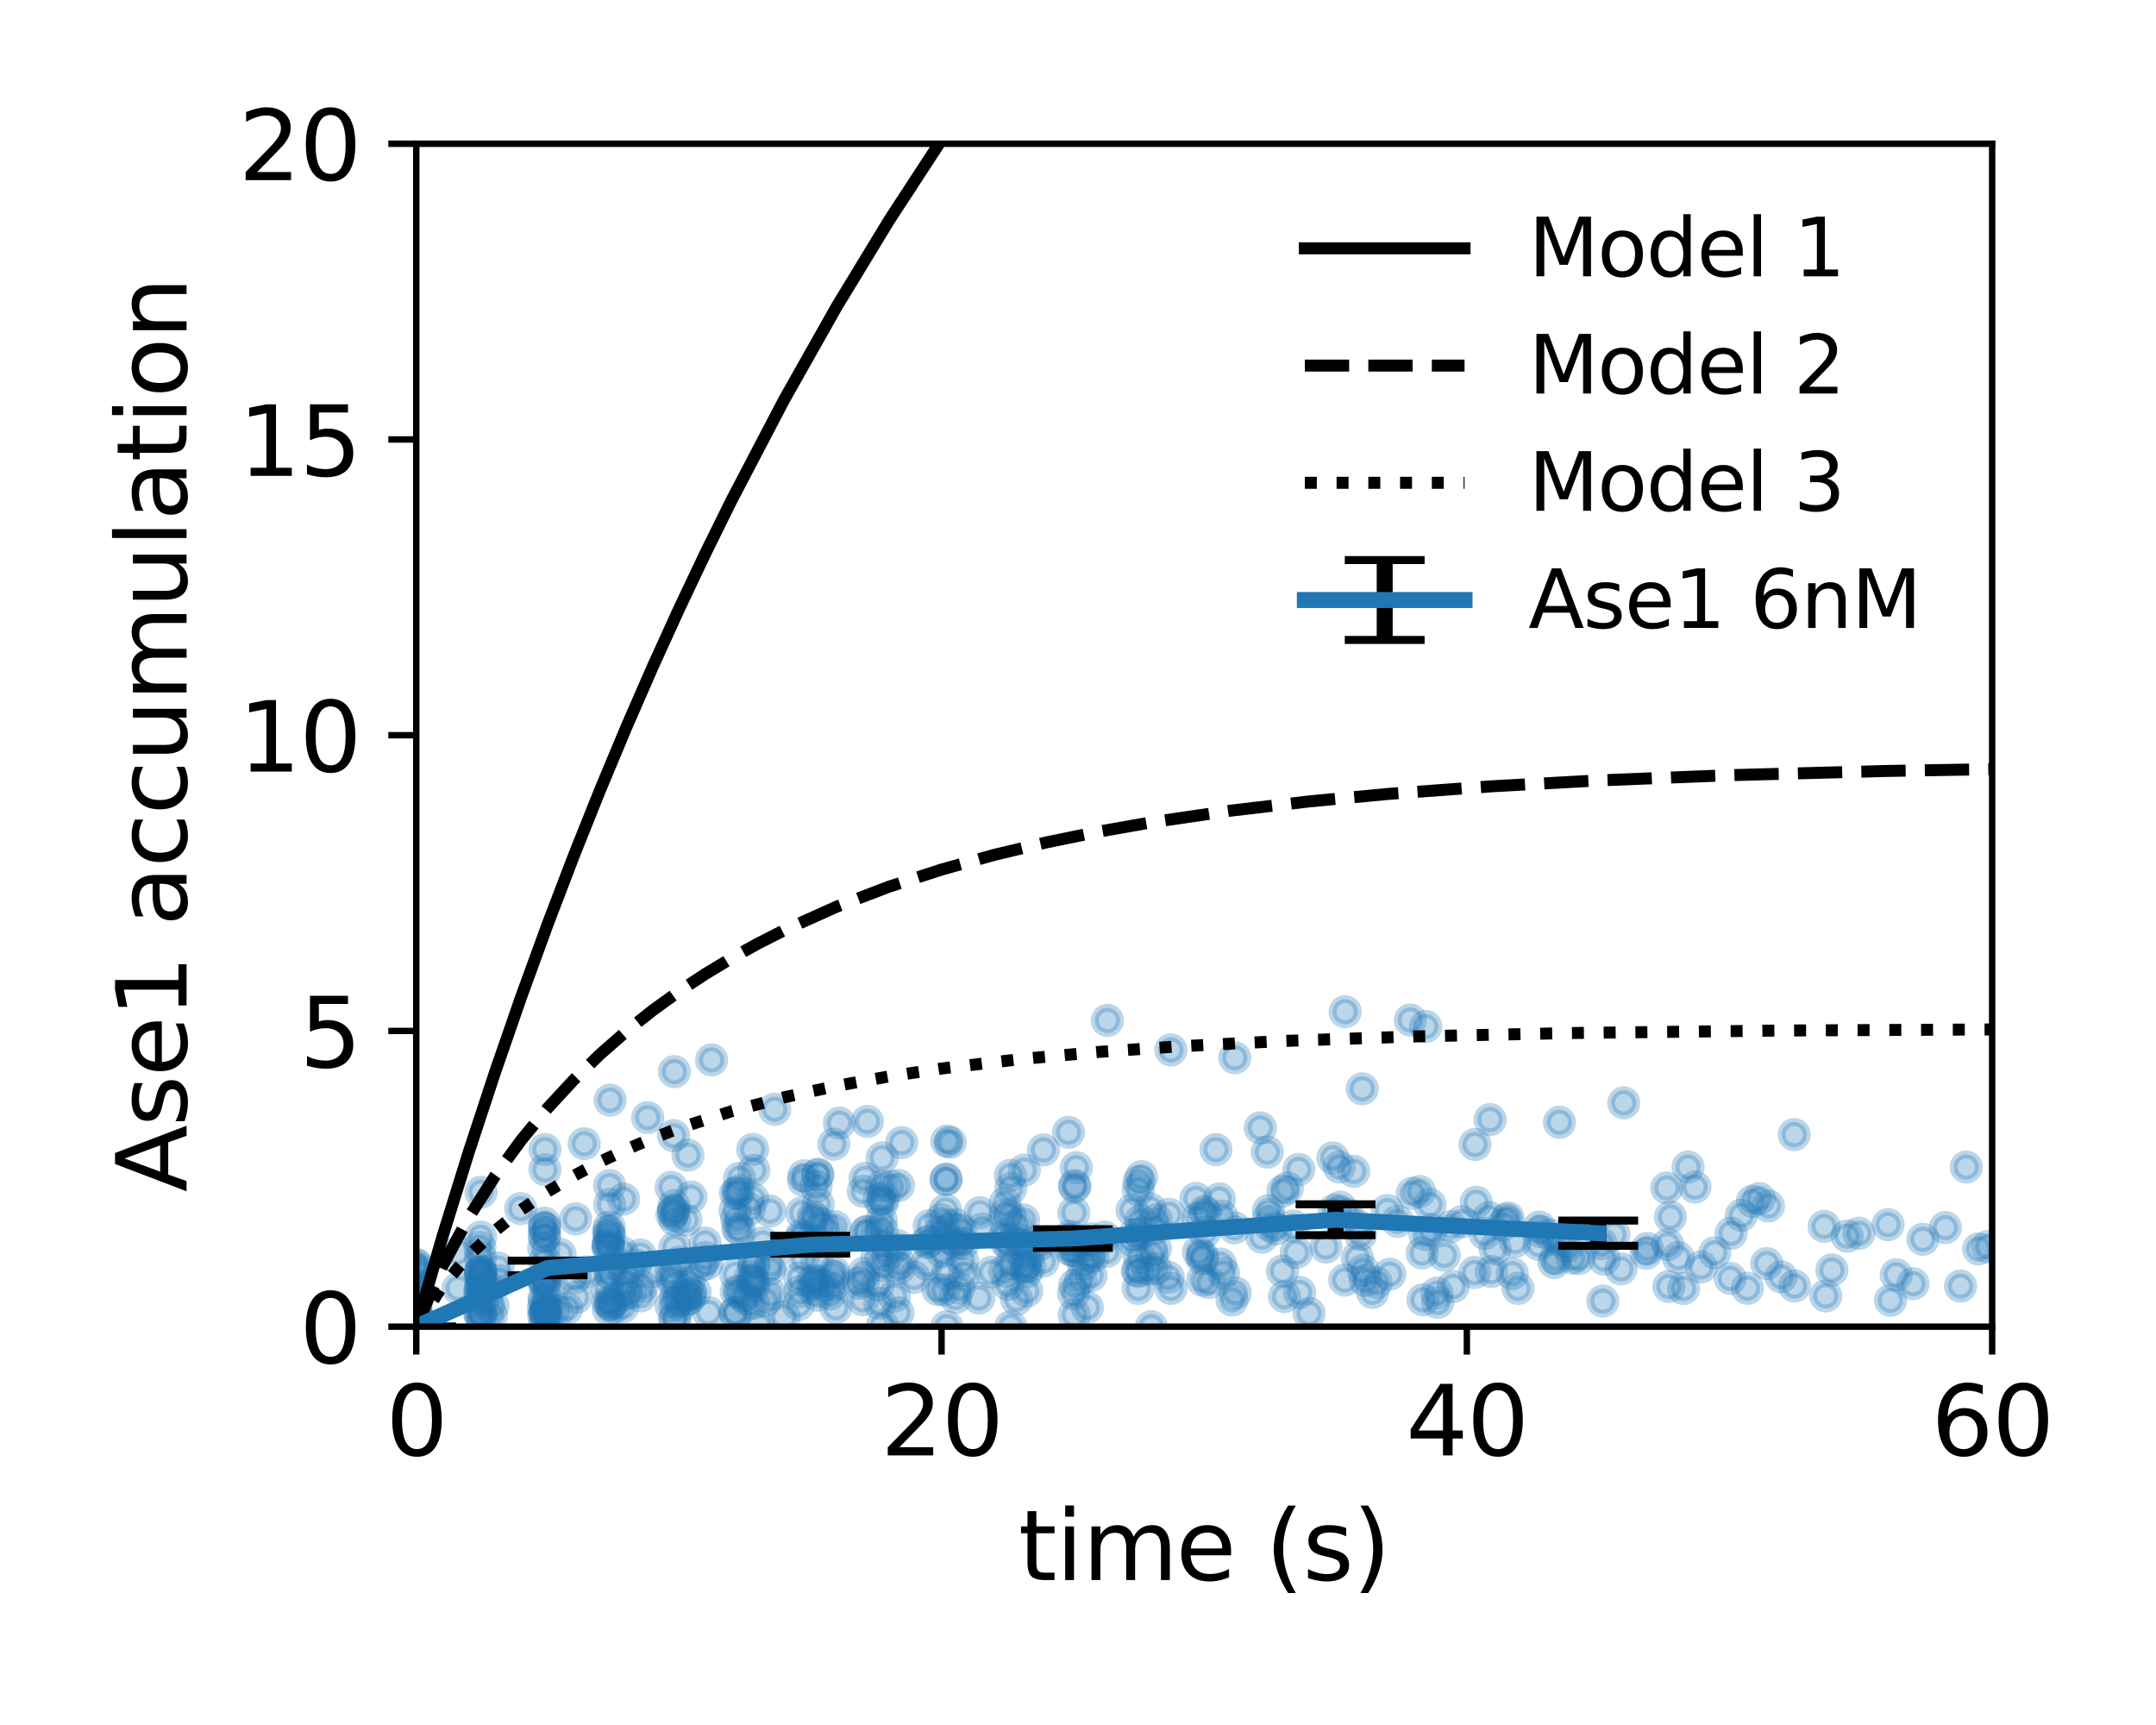 <?xml version="1.0" encoding="utf-8" standalone="no"?>
<!DOCTYPE svg PUBLIC "-//W3C//DTD SVG 1.1//EN"
  "http://www.w3.org/Graphics/SVG/1.1/DTD/svg11.dtd">
<svg xmlns:xlink="http://www.w3.org/1999/xlink" width="270pt" height="216pt" viewBox="0 0 270 216" xmlns="http://www.w3.org/2000/svg" version="1.1">
 <defs>
  <style type="text/css">*{stroke-linejoin: round; stroke-linecap: butt}</style>
 </defs>
 <g id="figure_1">
  <g id="patch_1">
   <path d="M 0 216 
L 270 216 
L 270 0 
L 0 0 
z
" style="fill: #ffffff"/>
  </g>
  <g id="axes_1">
   <g id="patch_2">
    <path d="M 52.13 166.12 
L 249.48 166.12 
L 249.48 18 
L 52.13 18 
z
" style="fill: #ffffff"/>
   </g>
   <g id="PathCollection_1">
    <defs>
     <path id="md9b153f2e3" d="M 0 1.581 
C 0.419 1.581 0.822 1.415 1.118 1.118 
C 1.415 0.822 1.581 0.419 1.581 0 
C 1.581 -0.419 1.415 -0.822 1.118 -1.118 
C 0.822 -1.415 0.419 -1.581 0 -1.581 
C -0.419 -1.581 -0.822 -1.415 -1.118 -1.118 
C -1.415 -0.822 -1.581 -0.419 -1.581 0 
C -1.581 0.419 -1.415 0.822 -1.118 1.118 
C -0.822 1.415 -0.419 1.581 0 1.581 
z
" style="stroke: #1f77b4; stroke-opacity: 0.3"/>
    </defs>
    <g clip-path="url(#p25ba96c7eb)">
     <use xlink:href="#md9b153f2e3" x="76.401" y="159.491" style="fill: #1f77b4; fill-opacity: 0.3; stroke: #1f77b4; stroke-opacity: 0.3"/>
     <use xlink:href="#md9b153f2e3" x="84.509" y="152.732" style="fill: #1f77b4; fill-opacity: 0.3; stroke: #1f77b4; stroke-opacity: 0.3"/>
     <use xlink:href="#md9b153f2e3" x="92.511" y="149.093" style="fill: #1f77b4; fill-opacity: 0.3; stroke: #1f77b4; stroke-opacity: 0.3"/>
     <use xlink:href="#md9b153f2e3" x="52.13" y="163.261" style="fill: #1f77b4; fill-opacity: 0.3; stroke: #1f77b4; stroke-opacity: 0.3"/>
     <use xlink:href="#md9b153f2e3" x="72.039" y="159.971" style="fill: #1f77b4; fill-opacity: 0.3; stroke: #1f77b4; stroke-opacity: 0.3"/>
     <use xlink:href="#md9b153f2e3" x="80.249" y="162.255" style="fill: #1f77b4; fill-opacity: 0.3; stroke: #1f77b4; stroke-opacity: 0.3"/>
     <use xlink:href="#md9b153f2e3" x="88.304" y="155.651" style="fill: #1f77b4; fill-opacity: 0.3; stroke: #1f77b4; stroke-opacity: 0.3"/>
     <use xlink:href="#md9b153f2e3" x="96.412" y="151.645" style="fill: #1f77b4; fill-opacity: 0.3; stroke: #1f77b4; stroke-opacity: 0.3"/>
     <use xlink:href="#md9b153f2e3" x="104.418" y="143.268" style="fill: #1f77b4; fill-opacity: 0.3; stroke: #1f77b4; stroke-opacity: 0.3"/>
     <use xlink:href="#md9b153f2e3" x="112.522" y="148.444" style="fill: #1f77b4; fill-opacity: 0.3; stroke: #1f77b4; stroke-opacity: 0.3"/>
     <use xlink:href="#md9b153f2e3" x="123.015" y="153.892" style="fill: #1f77b4; fill-opacity: 0.3; stroke: #1f77b4; stroke-opacity: 0.3"/>
     <use xlink:href="#md9b153f2e3" x="52.13" y="158.316" style="fill: #1f77b4; fill-opacity: 0.3; stroke: #1f77b4; stroke-opacity: 0.3"/>
     <use xlink:href="#md9b153f2e3" x="60.238" y="159.226" style="fill: #1f77b4; fill-opacity: 0.3; stroke: #1f77b4; stroke-opacity: 0.3"/>
     <use xlink:href="#md9b153f2e3" x="68.244" y="164.526" style="fill: #1f77b4; fill-opacity: 0.3; stroke: #1f77b4; stroke-opacity: 0.3"/>
     <use xlink:href="#md9b153f2e3" x="84.354" y="142.204" style="fill: #1f77b4; fill-opacity: 0.3; stroke: #1f77b4; stroke-opacity: 0.3"/>
     <use xlink:href="#md9b153f2e3" x="92.61" y="153.971" style="fill: #1f77b4; fill-opacity: 0.3; stroke: #1f77b4; stroke-opacity: 0.3"/>
     <use xlink:href="#md9b153f2e3" x="100.619" y="147.799" style="fill: #1f77b4; fill-opacity: 0.3; stroke: #1f77b4; stroke-opacity: 0.3"/>
     <use xlink:href="#md9b153f2e3" x="108.625" y="154.192" style="fill: #1f77b4; fill-opacity: 0.3; stroke: #1f77b4; stroke-opacity: 0.3"/>
     <use xlink:href="#md9b153f2e3" x="52.13" y="161.016" style="fill: #1f77b4; fill-opacity: 0.3; stroke: #1f77b4; stroke-opacity: 0.3"/>
     <use xlink:href="#md9b153f2e3" x="62.386" y="158.786" style="fill: #1f77b4; fill-opacity: 0.3; stroke: #1f77b4; stroke-opacity: 0.3"/>
     <use xlink:href="#md9b153f2e3" x="72.089" y="152.62" style="fill: #1f77b4; fill-opacity: 0.3; stroke: #1f77b4; stroke-opacity: 0.3"/>
     <use xlink:href="#md9b153f2e3" x="78.095" y="150.148" style="fill: #1f77b4; fill-opacity: 0.3; stroke: #1f77b4; stroke-opacity: 0.3"/>
     <use xlink:href="#md9b153f2e3" x="86.15" y="144.643" style="fill: #1f77b4; fill-opacity: 0.3; stroke: #1f77b4; stroke-opacity: 0.3"/>
     <use xlink:href="#md9b153f2e3" x="94.258" y="150.073" style="fill: #1f77b4; fill-opacity: 0.3; stroke: #1f77b4; stroke-opacity: 0.3"/>
     <use xlink:href="#md9b153f2e3" x="102.211" y="148.564" style="fill: #1f77b4; fill-opacity: 0.3; stroke: #1f77b4; stroke-opacity: 0.3"/>
     <use xlink:href="#md9b153f2e3" x="60.185" y="157.46" style="fill: #1f77b4; fill-opacity: 0.3; stroke: #1f77b4; stroke-opacity: 0.3"/>
     <use xlink:href="#md9b153f2e3" x="68.191" y="153.748" style="fill: #1f77b4; fill-opacity: 0.3; stroke: #1f77b4; stroke-opacity: 0.3"/>
     <use xlink:href="#md9b153f2e3" x="79.581" y="158.386" style="fill: #1f77b4; fill-opacity: 0.3; stroke: #1f77b4; stroke-opacity: 0.3"/>
     <use xlink:href="#md9b153f2e3" x="87.689" y="158.528" style="fill: #1f77b4; fill-opacity: 0.3; stroke: #1f77b4; stroke-opacity: 0.3"/>
     <use xlink:href="#md9b153f2e3" x="95.54" y="155.647" style="fill: #1f77b4; fill-opacity: 0.3; stroke: #1f77b4; stroke-opacity: 0.3"/>
     <use xlink:href="#md9b153f2e3" x="103.596" y="154.06" style="fill: #1f77b4; fill-opacity: 0.3; stroke: #1f77b4; stroke-opacity: 0.3"/>
     <use xlink:href="#md9b153f2e3" x="111.601" y="148.559" style="fill: #1f77b4; fill-opacity: 0.3; stroke: #1f77b4; stroke-opacity: 0.3"/>
     <use xlink:href="#md9b153f2e3" x="119.657" y="153.347" style="fill: #1f77b4; fill-opacity: 0.3; stroke: #1f77b4; stroke-opacity: 0.3"/>
     <use xlink:href="#md9b153f2e3" x="127.764" y="155.282" style="fill: #1f77b4; fill-opacity: 0.3; stroke: #1f77b4; stroke-opacity: 0.3"/>
     <use xlink:href="#md9b153f2e3" x="135.718" y="158.302" style="fill: #1f77b4; fill-opacity: 0.3; stroke: #1f77b4; stroke-opacity: 0.3"/>
     <use xlink:href="#md9b153f2e3" x="143.773" y="158.917" style="fill: #1f77b4; fill-opacity: 0.3; stroke: #1f77b4; stroke-opacity: 0.3"/>
     <use xlink:href="#md9b153f2e3" x="163.939" y="164.46" style="fill: #1f77b4; fill-opacity: 0.3; stroke: #1f77b4; stroke-opacity: 0.3"/>
     <use xlink:href="#md9b153f2e3" x="171.892" y="161.825" style="fill: #1f77b4; fill-opacity: 0.3; stroke: #1f77b4; stroke-opacity: 0.3"/>
     <use xlink:href="#md9b153f2e3" x="180.049" y="163.07" style="fill: #1f77b4; fill-opacity: 0.3; stroke: #1f77b4; stroke-opacity: 0.3"/>
     <use xlink:href="#md9b153f2e3" x="188.259" y="153.363" style="fill: #1f77b4; fill-opacity: 0.3; stroke: #1f77b4; stroke-opacity: 0.3"/>
     <use xlink:href="#md9b153f2e3" x="196.265" y="156.046" style="fill: #1f77b4; fill-opacity: 0.3; stroke: #1f77b4; stroke-opacity: 0.3"/>
     <use xlink:href="#md9b153f2e3" x="206.303" y="156.328" style="fill: #1f77b4; fill-opacity: 0.3; stroke: #1f77b4; stroke-opacity: 0.3"/>
     <use xlink:href="#md9b153f2e3" x="212.273" y="148.642" style="fill: #1f77b4; fill-opacity: 0.3; stroke: #1f77b4; stroke-opacity: 0.3"/>
     <use xlink:href="#md9b153f2e3" x="220.328" y="150.083" style="fill: #1f77b4; fill-opacity: 0.3; stroke: #1f77b4; stroke-opacity: 0.3"/>
     <use xlink:href="#md9b153f2e3" x="228.436" y="153.565" style="fill: #1f77b4; fill-opacity: 0.3; stroke: #1f77b4; stroke-opacity: 0.3"/>
     <use xlink:href="#md9b153f2e3" x="236.442" y="153.341" style="fill: #1f77b4; fill-opacity: 0.3; stroke: #1f77b4; stroke-opacity: 0.3"/>
     <use xlink:href="#md9b153f2e3" x="246.24" y="146.136" style="fill: #1f77b4; fill-opacity: 0.3; stroke: #1f77b4; stroke-opacity: 0.3"/>
     <use xlink:href="#md9b153f2e3" x="52.13" y="164.576" style="fill: #1f77b4; fill-opacity: 0.3; stroke: #1f77b4; stroke-opacity: 0.3"/>
     <use xlink:href="#md9b153f2e3" x="60.978" y="162.927" style="fill: #1f77b4; fill-opacity: 0.3; stroke: #1f77b4; stroke-opacity: 0.3"/>
     <use xlink:href="#md9b153f2e3" x="68.293" y="164.258" style="fill: #1f77b4; fill-opacity: 0.3; stroke: #1f77b4; stroke-opacity: 0.3"/>
     <use xlink:href="#md9b153f2e3" x="76.348" y="150.814" style="fill: #1f77b4; fill-opacity: 0.3; stroke: #1f77b4; stroke-opacity: 0.3"/>
     <use xlink:href="#md9b153f2e3" x="84.403" y="150.968" style="fill: #1f77b4; fill-opacity: 0.3; stroke: #1f77b4; stroke-opacity: 0.3"/>
     <use xlink:href="#md9b153f2e3" x="92.36" y="153.771" style="fill: #1f77b4; fill-opacity: 0.3; stroke: #1f77b4; stroke-opacity: 0.3"/>
     <use xlink:href="#md9b153f2e3" x="100.415" y="151.879" style="fill: #1f77b4; fill-opacity: 0.3; stroke: #1f77b4; stroke-opacity: 0.3"/>
     <use xlink:href="#md9b153f2e3" x="108.316" y="147.555" style="fill: #1f77b4; fill-opacity: 0.3; stroke: #1f77b4; stroke-opacity: 0.3"/>
     <use xlink:href="#md9b153f2e3" x="118.571" y="142.895" style="fill: #1f77b4; fill-opacity: 0.3; stroke: #1f77b4; stroke-opacity: 0.3"/>
     <use xlink:href="#md9b153f2e3" x="128.274" y="146.517" style="fill: #1f77b4; fill-opacity: 0.3; stroke: #1f77b4; stroke-opacity: 0.3"/>
     <use xlink:href="#md9b153f2e3" x="52.13" y="164.71" style="fill: #1f77b4; fill-opacity: 0.3; stroke: #1f77b4; stroke-opacity: 0.3"/>
     <use xlink:href="#md9b153f2e3" x="60.136" y="159.42" style="fill: #1f77b4; fill-opacity: 0.3; stroke: #1f77b4; stroke-opacity: 0.3"/>
     <use xlink:href="#md9b153f2e3" x="68.191" y="153.157" style="fill: #1f77b4; fill-opacity: 0.3; stroke: #1f77b4; stroke-opacity: 0.3"/>
     <use xlink:href="#md9b153f2e3" x="76.194" y="155.721" style="fill: #1f77b4; fill-opacity: 0.3; stroke: #1f77b4; stroke-opacity: 0.3"/>
     <use xlink:href="#md9b153f2e3" x="84.887" y="162.905" style="fill: #1f77b4; fill-opacity: 0.3; stroke: #1f77b4; stroke-opacity: 0.3"/>
     <use xlink:href="#md9b153f2e3" x="92.357" y="149.382" style="fill: #1f77b4; fill-opacity: 0.3; stroke: #1f77b4; stroke-opacity: 0.3"/>
     <use xlink:href="#md9b153f2e3" x="100.415" y="154.687" style="fill: #1f77b4; fill-opacity: 0.3; stroke: #1f77b4; stroke-opacity: 0.3"/>
     <use xlink:href="#md9b153f2e3" x="108.418" y="154.271" style="fill: #1f77b4; fill-opacity: 0.3; stroke: #1f77b4; stroke-opacity: 0.3"/>
     <use xlink:href="#md9b153f2e3" x="118.476" y="147.64" style="fill: #1f77b4; fill-opacity: 0.3; stroke: #1f77b4; stroke-opacity: 0.3"/>
     <use xlink:href="#md9b153f2e3" x="134.586" y="148.433" style="fill: #1f77b4; fill-opacity: 0.3; stroke: #1f77b4; stroke-opacity: 0.3"/>
     <use xlink:href="#md9b153f2e3" x="142.539" y="148.975" style="fill: #1f77b4; fill-opacity: 0.3; stroke: #1f77b4; stroke-opacity: 0.3"/>
     <use xlink:href="#md9b153f2e3" x="150.598" y="157.278" style="fill: #1f77b4; fill-opacity: 0.3; stroke: #1f77b4; stroke-opacity: 0.3"/>
     <use xlink:href="#md9b153f2e3" x="60.136" y="162.103" style="fill: #1f77b4; fill-opacity: 0.3; stroke: #1f77b4; stroke-opacity: 0.3"/>
     <use xlink:href="#md9b153f2e3" x="68.191" y="153.85" style="fill: #1f77b4; fill-opacity: 0.3; stroke: #1f77b4; stroke-opacity: 0.3"/>
     <use xlink:href="#md9b153f2e3" x="76.299" y="154.833" style="fill: #1f77b4; fill-opacity: 0.3; stroke: #1f77b4; stroke-opacity: 0.3"/>
     <use xlink:href="#md9b153f2e3" x="86.357" y="162.563" style="fill: #1f77b4; fill-opacity: 0.3; stroke: #1f77b4; stroke-opacity: 0.3"/>
     <use xlink:href="#md9b153f2e3" x="94.412" y="158.55" style="fill: #1f77b4; fill-opacity: 0.3; stroke: #1f77b4; stroke-opacity: 0.3"/>
     <use xlink:href="#md9b153f2e3" x="102.415" y="147.028" style="fill: #1f77b4; fill-opacity: 0.3; stroke: #1f77b4; stroke-opacity: 0.3"/>
     <use xlink:href="#md9b153f2e3" x="110.473" y="144.972" style="fill: #1f77b4; fill-opacity: 0.3; stroke: #1f77b4; stroke-opacity: 0.3"/>
     <use xlink:href="#md9b153f2e3" x="118.476" y="147.705" style="fill: #1f77b4; fill-opacity: 0.3; stroke: #1f77b4; stroke-opacity: 0.3"/>
     <use xlink:href="#md9b153f2e3" x="126.531" y="147.177" style="fill: #1f77b4; fill-opacity: 0.3; stroke: #1f77b4; stroke-opacity: 0.3"/>
     <use xlink:href="#md9b153f2e3" x="134.589" y="148.622" style="fill: #1f77b4; fill-opacity: 0.3; stroke: #1f77b4; stroke-opacity: 0.3"/>
     <use xlink:href="#md9b153f2e3" x="142.645" y="147.968" style="fill: #1f77b4; fill-opacity: 0.3; stroke: #1f77b4; stroke-opacity: 0.3"/>
     <use xlink:href="#md9b153f2e3" x="152.275" y="143.944" style="fill: #1f77b4; fill-opacity: 0.3; stroke: #1f77b4; stroke-opacity: 0.3"/>
     <use xlink:href="#md9b153f2e3" x="158.706" y="144.268" style="fill: #1f77b4; fill-opacity: 0.3; stroke: #1f77b4; stroke-opacity: 0.3"/>
     <use xlink:href="#md9b153f2e3" x="168.455" y="126.678" style="fill: #1f77b4; fill-opacity: 0.3; stroke: #1f77b4; stroke-opacity: 0.3"/>
     <use xlink:href="#md9b153f2e3" x="176.612" y="127.722" style="fill: #1f77b4; fill-opacity: 0.3; stroke: #1f77b4; stroke-opacity: 0.3"/>
     <use xlink:href="#md9b153f2e3" x="184.72" y="143.307" style="fill: #1f77b4; fill-opacity: 0.3; stroke: #1f77b4; stroke-opacity: 0.3"/>
     <use xlink:href="#md9b153f2e3" x="192.775" y="153.645" style="fill: #1f77b4; fill-opacity: 0.3; stroke: #1f77b4; stroke-opacity: 0.3"/>
     <use xlink:href="#md9b153f2e3" x="200.883" y="157.661" style="fill: #1f77b4; fill-opacity: 0.3; stroke: #1f77b4; stroke-opacity: 0.3"/>
     <use xlink:href="#md9b153f2e3" x="52.13" y="160.968" style="fill: #1f77b4; fill-opacity: 0.3; stroke: #1f77b4; stroke-opacity: 0.3"/>
     <use xlink:href="#md9b153f2e3" x="60.188" y="154.915" style="fill: #1f77b4; fill-opacity: 0.3; stroke: #1f77b4; stroke-opacity: 0.3"/>
     <use xlink:href="#md9b153f2e3" x="68.244" y="143.941" style="fill: #1f77b4; fill-opacity: 0.3; stroke: #1f77b4; stroke-opacity: 0.3"/>
     <use xlink:href="#md9b153f2e3" x="76.401" y="137.758" style="fill: #1f77b4; fill-opacity: 0.3; stroke: #1f77b4; stroke-opacity: 0.3"/>
     <use xlink:href="#md9b153f2e3" x="84.456" y="134.188" style="fill: #1f77b4; fill-opacity: 0.3; stroke: #1f77b4; stroke-opacity: 0.3"/>
     <use xlink:href="#md9b153f2e3" x="94.258" y="143.922" style="fill: #1f77b4; fill-opacity: 0.3; stroke: #1f77b4; stroke-opacity: 0.3"/>
     <use xlink:href="#md9b153f2e3" x="110.421" y="155.921" style="fill: #1f77b4; fill-opacity: 0.3; stroke: #1f77b4; stroke-opacity: 0.3"/>
     <use xlink:href="#md9b153f2e3" x="57.383" y="161.323" style="fill: #1f77b4; fill-opacity: 0.3; stroke: #1f77b4; stroke-opacity: 0.3"/>
     <use xlink:href="#md9b153f2e3" x="70.98" y="163.836" style="fill: #1f77b4; fill-opacity: 0.3; stroke: #1f77b4; stroke-opacity: 0.3"/>
     <use xlink:href="#md9b153f2e3" x="81.798" y="159.215" style="fill: #1f77b4; fill-opacity: 0.3; stroke: #1f77b4; stroke-opacity: 0.3"/>
     <use xlink:href="#md9b153f2e3" x="87.041" y="161.759" style="fill: #1f77b4; fill-opacity: 0.3; stroke: #1f77b4; stroke-opacity: 0.3"/>
     <use xlink:href="#md9b153f2e3" x="95.044" y="166.071" style="fill: #1f77b4; fill-opacity: 0.3; stroke: #1f77b4; stroke-opacity: 0.3"/>
     <use xlink:href="#md9b153f2e3" x="103.204" y="160.96" style="fill: #1f77b4; fill-opacity: 0.3; stroke: #1f77b4; stroke-opacity: 0.3"/>
     <use xlink:href="#md9b153f2e3" x="111.157" y="157.152" style="fill: #1f77b4; fill-opacity: 0.3; stroke: #1f77b4; stroke-opacity: 0.3"/>
     <use xlink:href="#md9b153f2e3" x="119.213" y="155.818" style="fill: #1f77b4; fill-opacity: 0.3; stroke: #1f77b4; stroke-opacity: 0.3"/>
     <use xlink:href="#md9b153f2e3" x="127.268" y="153.414" style="fill: #1f77b4; fill-opacity: 0.3; stroke: #1f77b4; stroke-opacity: 0.3"/>
     <use xlink:href="#md9b153f2e3" x="60.287" y="164.601" style="fill: #1f77b4; fill-opacity: 0.3; stroke: #1f77b4; stroke-opacity: 0.3"/>
     <use xlink:href="#md9b153f2e3" x="68.342" y="163.9" style="fill: #1f77b4; fill-opacity: 0.3; stroke: #1f77b4; stroke-opacity: 0.3"/>
     <use xlink:href="#md9b153f2e3" x="76.401" y="163.056" style="fill: #1f77b4; fill-opacity: 0.3; stroke: #1f77b4; stroke-opacity: 0.3"/>
     <use xlink:href="#md9b153f2e3" x="84.456" y="165.128" style="fill: #1f77b4; fill-opacity: 0.3; stroke: #1f77b4; stroke-opacity: 0.3"/>
     <use xlink:href="#md9b153f2e3" x="94.307" y="163.219" style="fill: #1f77b4; fill-opacity: 0.3; stroke: #1f77b4; stroke-opacity: 0.3"/>
     <use xlink:href="#md9b153f2e3" x="104.428" y="159.336" style="fill: #1f77b4; fill-opacity: 0.3; stroke: #1f77b4; stroke-opacity: 0.3"/>
     <use xlink:href="#md9b153f2e3" x="110.572" y="158.466" style="fill: #1f77b4; fill-opacity: 0.3; stroke: #1f77b4; stroke-opacity: 0.3"/>
     <use xlink:href="#md9b153f2e3" x="118.627" y="159.586" style="fill: #1f77b4; fill-opacity: 0.3; stroke: #1f77b4; stroke-opacity: 0.3"/>
     <use xlink:href="#md9b153f2e3" x="126.686" y="158.22" style="fill: #1f77b4; fill-opacity: 0.3; stroke: #1f77b4; stroke-opacity: 0.3"/>
     <use xlink:href="#md9b153f2e3" x="134.741" y="156.644" style="fill: #1f77b4; fill-opacity: 0.3; stroke: #1f77b4; stroke-opacity: 0.3"/>
     <use xlink:href="#md9b153f2e3" x="142.849" y="152.866" style="fill: #1f77b4; fill-opacity: 0.3; stroke: #1f77b4; stroke-opacity: 0.3"/>
     <use xlink:href="#md9b153f2e3" x="150.851" y="151.691" style="fill: #1f77b4; fill-opacity: 0.3; stroke: #1f77b4; stroke-opacity: 0.3"/>
     <use xlink:href="#md9b153f2e3" x="158.906" y="152.466" style="fill: #1f77b4; fill-opacity: 0.3; stroke: #1f77b4; stroke-opacity: 0.3"/>
     <use xlink:href="#md9b153f2e3" x="179.072" y="150.831" style="fill: #1f77b4; fill-opacity: 0.3; stroke: #1f77b4; stroke-opacity: 0.3"/>
     <use xlink:href="#md9b153f2e3" x="187.233" y="156.396" style="fill: #1f77b4; fill-opacity: 0.3; stroke: #1f77b4; stroke-opacity: 0.3"/>
     <use xlink:href="#md9b153f2e3" x="195.288" y="140.526" style="fill: #1f77b4; fill-opacity: 0.3; stroke: #1f77b4; stroke-opacity: 0.3"/>
     <use xlink:href="#md9b153f2e3" x="203.343" y="138.095" style="fill: #1f77b4; fill-opacity: 0.3; stroke: #1f77b4; stroke-opacity: 0.3"/>
     <use xlink:href="#md9b153f2e3" x="211.398" y="146.131" style="fill: #1f77b4; fill-opacity: 0.3; stroke: #1f77b4; stroke-opacity: 0.3"/>
     <use xlink:href="#md9b153f2e3" x="219.453" y="150.42" style="fill: #1f77b4; fill-opacity: 0.3; stroke: #1f77b4; stroke-opacity: 0.3"/>
     <use xlink:href="#md9b153f2e3" x="243.622" y="153.713" style="fill: #1f77b4; fill-opacity: 0.3; stroke: #1f77b4; stroke-opacity: 0.3"/>
     <use xlink:href="#md9b153f2e3" x="251.575" y="160.768" style="fill: #1f77b4; fill-opacity: 0.3; stroke: #1f77b4; stroke-opacity: 0.3"/>
     <use xlink:href="#md9b153f2e3" x="261.377" y="162.922" style="fill: #1f77b4; fill-opacity: 0.3; stroke: #1f77b4; stroke-opacity: 0.3"/>
     <use xlink:href="#md9b153f2e3" x="269.379" y="158" style="fill: #1f77b4; fill-opacity: 0.3; stroke: #1f77b4; stroke-opacity: 0.3"/>
     <use xlink:href="#md9b153f2e3" x="277.589" y="151.44" style="fill: #1f77b4; fill-opacity: 0.3; stroke: #1f77b4; stroke-opacity: 0.3"/>
     <use xlink:href="#md9b153f2e3" x="285.644" y="153.284" style="fill: #1f77b4; fill-opacity: 0.3; stroke: #1f77b4; stroke-opacity: 0.3"/>
     <use xlink:href="#md9b153f2e3" x="293.805" y="147.849" style="fill: #1f77b4; fill-opacity: 0.3; stroke: #1f77b4; stroke-opacity: 0.3"/>
     <use xlink:href="#md9b153f2e3" x="301.962" y="144.517" style="fill: #1f77b4; fill-opacity: 0.3; stroke: #1f77b4; stroke-opacity: 0.3"/>
     <use xlink:href="#md9b153f2e3" x="310.07" y="148.287" style="fill: #1f77b4; fill-opacity: 0.3; stroke: #1f77b4; stroke-opacity: 0.3"/>
     <use xlink:href="#md9b153f2e3" x="68.5" y="164.16" style="fill: #1f77b4; fill-opacity: 0.3; stroke: #1f77b4; stroke-opacity: 0.3"/>
     <use xlink:href="#md9b153f2e3" x="78.197" y="162.047" style="fill: #1f77b4; fill-opacity: 0.3; stroke: #1f77b4; stroke-opacity: 0.3"/>
     <use xlink:href="#md9b153f2e3" x="86.252" y="160.643" style="fill: #1f77b4; fill-opacity: 0.3; stroke: #1f77b4; stroke-opacity: 0.3"/>
     <use xlink:href="#md9b153f2e3" x="102.365" y="162.19" style="fill: #1f77b4; fill-opacity: 0.3; stroke: #1f77b4; stroke-opacity: 0.3"/>
     <use xlink:href="#md9b153f2e3" x="110.523" y="165.942" style="fill: #1f77b4; fill-opacity: 0.3; stroke: #1f77b4; stroke-opacity: 0.3"/>
     <use xlink:href="#md9b153f2e3" x="118.578" y="166.12" style="fill: #1f77b4; fill-opacity: 0.3; stroke: #1f77b4; stroke-opacity: 0.3"/>
     <use xlink:href="#md9b153f2e3" x="126.584" y="166.12" style="fill: #1f77b4; fill-opacity: 0.3; stroke: #1f77b4; stroke-opacity: 0.3"/>
     <use xlink:href="#md9b153f2e3" x="134.537" y="164.624" style="fill: #1f77b4; fill-opacity: 0.3; stroke: #1f77b4; stroke-opacity: 0.3"/>
     <use xlink:href="#md9b153f2e3" x="142.543" y="161.322" style="fill: #1f77b4; fill-opacity: 0.3; stroke: #1f77b4; stroke-opacity: 0.3"/>
     <use xlink:href="#md9b153f2e3" x="150.598" y="160.305" style="fill: #1f77b4; fill-opacity: 0.3; stroke: #1f77b4; stroke-opacity: 0.3"/>
     <use xlink:href="#md9b153f2e3" x="160.603" y="159.159" style="fill: #1f77b4; fill-opacity: 0.3; stroke: #1f77b4; stroke-opacity: 0.3"/>
     <use xlink:href="#md9b153f2e3" x="168.711" y="152.037" style="fill: #1f77b4; fill-opacity: 0.3; stroke: #1f77b4; stroke-opacity: 0.3"/>
     <use xlink:href="#md9b153f2e3" x="179.253" y="154.005" style="fill: #1f77b4; fill-opacity: 0.3; stroke: #1f77b4; stroke-opacity: 0.3"/>
     <use xlink:href="#md9b153f2e3" x="184.667" y="159.334" style="fill: #1f77b4; fill-opacity: 0.3; stroke: #1f77b4; stroke-opacity: 0.3"/>
     <use xlink:href="#md9b153f2e3" x="192.725" y="155.831" style="fill: #1f77b4; fill-opacity: 0.3; stroke: #1f77b4; stroke-opacity: 0.3"/>
     <use xlink:href="#md9b153f2e3" x="200.728" y="162.919" style="fill: #1f77b4; fill-opacity: 0.3; stroke: #1f77b4; stroke-opacity: 0.3"/>
     <use xlink:href="#md9b153f2e3" x="208.734" y="148.75" style="fill: #1f77b4; fill-opacity: 0.3; stroke: #1f77b4; stroke-opacity: 0.3"/>
     <use xlink:href="#md9b153f2e3" x="216.789" y="154.423" style="fill: #1f77b4; fill-opacity: 0.3; stroke: #1f77b4; stroke-opacity: 0.3"/>
     <use xlink:href="#md9b153f2e3" x="224.69" y="142.076" style="fill: #1f77b4; fill-opacity: 0.3; stroke: #1f77b4; stroke-opacity: 0.3"/>
     <use xlink:href="#md9b153f2e3" x="52.13" y="164.934" style="fill: #1f77b4; fill-opacity: 0.3; stroke: #1f77b4; stroke-opacity: 0.3"/>
     <use xlink:href="#md9b153f2e3" x="60.238" y="159.757" style="fill: #1f77b4; fill-opacity: 0.3; stroke: #1f77b4; stroke-opacity: 0.3"/>
     <use xlink:href="#md9b153f2e3" x="70.138" y="157.064" style="fill: #1f77b4; fill-opacity: 0.3; stroke: #1f77b4; stroke-opacity: 0.3"/>
     <use xlink:href="#md9b153f2e3" x="78.246" y="159.327" style="fill: #1f77b4; fill-opacity: 0.3; stroke: #1f77b4; stroke-opacity: 0.3"/>
     <use xlink:href="#md9b153f2e3" x="86.406" y="162.042" style="fill: #1f77b4; fill-opacity: 0.3; stroke: #1f77b4; stroke-opacity: 0.3"/>
     <use xlink:href="#md9b153f2e3" x="94.409" y="158.161" style="fill: #1f77b4; fill-opacity: 0.3; stroke: #1f77b4; stroke-opacity: 0.3"/>
     <use xlink:href="#md9b153f2e3" x="102.464" y="150.784" style="fill: #1f77b4; fill-opacity: 0.3; stroke: #1f77b4; stroke-opacity: 0.3"/>
     <use xlink:href="#md9b153f2e3" x="72.191" y="162.441" style="fill: #1f77b4; fill-opacity: 0.3; stroke: #1f77b4; stroke-opacity: 0.3"/>
     <use xlink:href="#md9b153f2e3" x="80.4" y="161.094" style="fill: #1f77b4; fill-opacity: 0.3; stroke: #1f77b4; stroke-opacity: 0.3"/>
     <use xlink:href="#md9b153f2e3" x="88.508" y="158.247" style="fill: #1f77b4; fill-opacity: 0.3; stroke: #1f77b4; stroke-opacity: 0.3"/>
     <use xlink:href="#md9b153f2e3" x="96.514" y="158.262" style="fill: #1f77b4; fill-opacity: 0.3; stroke: #1f77b4; stroke-opacity: 0.3"/>
     <use xlink:href="#md9b153f2e3" x="104.569" y="153.606" style="fill: #1f77b4; fill-opacity: 0.3; stroke: #1f77b4; stroke-opacity: 0.3"/>
     <use xlink:href="#md9b153f2e3" x="112.572" y="158.842" style="fill: #1f77b4; fill-opacity: 0.3; stroke: #1f77b4; stroke-opacity: 0.3"/>
     <use xlink:href="#md9b153f2e3" x="120.732" y="159.577" style="fill: #1f77b4; fill-opacity: 0.3; stroke: #1f77b4; stroke-opacity: 0.3"/>
     <use xlink:href="#md9b153f2e3" x="128.787" y="157.256" style="fill: #1f77b4; fill-opacity: 0.3; stroke: #1f77b4; stroke-opacity: 0.3"/>
     <use xlink:href="#md9b153f2e3" x="136.842" y="157.351" style="fill: #1f77b4; fill-opacity: 0.3; stroke: #1f77b4; stroke-opacity: 0.3"/>
     <use xlink:href="#md9b153f2e3" x="144.825" y="152.73" style="fill: #1f77b4; fill-opacity: 0.3; stroke: #1f77b4; stroke-opacity: 0.3"/>
     <use xlink:href="#md9b153f2e3" x="52.13" y="158.459" style="fill: #1f77b4; fill-opacity: 0.3; stroke: #1f77b4; stroke-opacity: 0.3"/>
     <use xlink:href="#md9b153f2e3" x="60.238" y="149.286" style="fill: #1f77b4; fill-opacity: 0.3; stroke: #1f77b4; stroke-opacity: 0.3"/>
     <use xlink:href="#md9b153f2e3" x="68.244" y="146.473" style="fill: #1f77b4; fill-opacity: 0.3; stroke: #1f77b4; stroke-opacity: 0.3"/>
     <use xlink:href="#md9b153f2e3" x="76.351" y="148.457" style="fill: #1f77b4; fill-opacity: 0.3; stroke: #1f77b4; stroke-opacity: 0.3"/>
     <use xlink:href="#md9b153f2e3" x="84.509" y="156.212" style="fill: #1f77b4; fill-opacity: 0.3; stroke: #1f77b4; stroke-opacity: 0.3"/>
     <use xlink:href="#md9b153f2e3" x="92.616" y="147.552" style="fill: #1f77b4; fill-opacity: 0.3; stroke: #1f77b4; stroke-opacity: 0.3"/>
     <use xlink:href="#md9b153f2e3" x="100.672" y="147.224" style="fill: #1f77b4; fill-opacity: 0.3; stroke: #1f77b4; stroke-opacity: 0.3"/>
     <use xlink:href="#md9b153f2e3" x="108.625" y="140.421" style="fill: #1f77b4; fill-opacity: 0.3; stroke: #1f77b4; stroke-opacity: 0.3"/>
     <use xlink:href="#md9b153f2e3" x="118.989" y="143.037" style="fill: #1f77b4; fill-opacity: 0.3; stroke: #1f77b4; stroke-opacity: 0.3"/>
     <use xlink:href="#md9b153f2e3" x="130.175" y="155.87" style="fill: #1f77b4; fill-opacity: 0.3; stroke: #1f77b4; stroke-opacity: 0.3"/>
     <use xlink:href="#md9b153f2e3" x="138.332" y="154.914" style="fill: #1f77b4; fill-opacity: 0.3; stroke: #1f77b4; stroke-opacity: 0.3"/>
     <use xlink:href="#md9b153f2e3" x="146.391" y="152.055" style="fill: #1f77b4; fill-opacity: 0.3; stroke: #1f77b4; stroke-opacity: 0.3"/>
     <use xlink:href="#md9b153f2e3" x="154.601" y="153.742" style="fill: #1f77b4; fill-opacity: 0.3; stroke: #1f77b4; stroke-opacity: 0.3"/>
     <use xlink:href="#md9b153f2e3" x="61.724" y="163.461" style="fill: #1f77b4; fill-opacity: 0.3; stroke: #1f77b4; stroke-opacity: 0.3"/>
     <use xlink:href="#md9b153f2e3" x="69.832" y="164.208" style="fill: #1f77b4; fill-opacity: 0.3; stroke: #1f77b4; stroke-opacity: 0.3"/>
     <use xlink:href="#md9b153f2e3" x="78.96" y="161.836" style="fill: #1f77b4; fill-opacity: 0.3; stroke: #1f77b4; stroke-opacity: 0.3"/>
     <use xlink:href="#md9b153f2e3" x="85.841" y="162.276" style="fill: #1f77b4; fill-opacity: 0.3; stroke: #1f77b4; stroke-opacity: 0.3"/>
     <use xlink:href="#md9b153f2e3" x="93.998" y="159.833" style="fill: #1f77b4; fill-opacity: 0.3; stroke: #1f77b4; stroke-opacity: 0.3"/>
     <use xlink:href="#md9b153f2e3" x="102.004" y="160.326" style="fill: #1f77b4; fill-opacity: 0.3; stroke: #1f77b4; stroke-opacity: 0.3"/>
     <use xlink:href="#md9b153f2e3" x="110.161" y="163.21" style="fill: #1f77b4; fill-opacity: 0.3; stroke: #1f77b4; stroke-opacity: 0.3"/>
     <use xlink:href="#md9b153f2e3" x="118.219" y="161.518" style="fill: #1f77b4; fill-opacity: 0.3; stroke: #1f77b4; stroke-opacity: 0.3"/>
     <use xlink:href="#md9b153f2e3" x="126.222" y="160.819" style="fill: #1f77b4; fill-opacity: 0.3; stroke: #1f77b4; stroke-opacity: 0.3"/>
     <use xlink:href="#md9b153f2e3" x="146.286" y="159.929" style="fill: #1f77b4; fill-opacity: 0.3; stroke: #1f77b4; stroke-opacity: 0.3"/>
     <use xlink:href="#md9b153f2e3" x="154.288" y="162.788" style="fill: #1f77b4; fill-opacity: 0.3; stroke: #1f77b4; stroke-opacity: 0.3"/>
     <use xlink:href="#md9b153f2e3" x="162.347" y="156.825" style="fill: #1f77b4; fill-opacity: 0.3; stroke: #1f77b4; stroke-opacity: 0.3"/>
     <use xlink:href="#md9b153f2e3" x="170.402" y="154.571" style="fill: #1f77b4; fill-opacity: 0.3; stroke: #1f77b4; stroke-opacity: 0.3"/>
     <use xlink:href="#md9b153f2e3" x="178.457" y="154.578" style="fill: #1f77b4; fill-opacity: 0.3; stroke: #1f77b4; stroke-opacity: 0.3"/>
     <use xlink:href="#md9b153f2e3" x="189.377" y="159.479" style="fill: #1f77b4; fill-opacity: 0.3; stroke: #1f77b4; stroke-opacity: 0.3"/>
     <use xlink:href="#md9b153f2e3" x="194.62" y="158.095" style="fill: #1f77b4; fill-opacity: 0.3; stroke: #1f77b4; stroke-opacity: 0.3"/>
     <use xlink:href="#md9b153f2e3" x="202.994" y="158.889" style="fill: #1f77b4; fill-opacity: 0.3; stroke: #1f77b4; stroke-opacity: 0.3"/>
     <use xlink:href="#md9b153f2e3" x="210.836" y="161.339" style="fill: #1f77b4; fill-opacity: 0.3; stroke: #1f77b4; stroke-opacity: 0.3"/>
     <use xlink:href="#md9b153f2e3" x="218.838" y="161.315" style="fill: #1f77b4; fill-opacity: 0.3; stroke: #1f77b4; stroke-opacity: 0.3"/>
     <use xlink:href="#md9b153f2e3" x="228.64" y="162.268" style="fill: #1f77b4; fill-opacity: 0.3; stroke: #1f77b4; stroke-opacity: 0.3"/>
     <use xlink:href="#md9b153f2e3" x="236.748" y="162.822" style="fill: #1f77b4; fill-opacity: 0.3; stroke: #1f77b4; stroke-opacity: 0.3"/>
     <use xlink:href="#md9b153f2e3" x="61.547" y="164.727" style="fill: #1f77b4; fill-opacity: 0.3; stroke: #1f77b4; stroke-opacity: 0.3"/>
     <use xlink:href="#md9b153f2e3" x="68.293" y="164.561" style="fill: #1f77b4; fill-opacity: 0.3; stroke: #1f77b4; stroke-opacity: 0.3"/>
     <use xlink:href="#md9b153f2e3" x="76.453" y="163.307" style="fill: #1f77b4; fill-opacity: 0.3; stroke: #1f77b4; stroke-opacity: 0.3"/>
     <use xlink:href="#md9b153f2e3" x="84.558" y="165.001" style="fill: #1f77b4; fill-opacity: 0.3; stroke: #1f77b4; stroke-opacity: 0.3"/>
     <use xlink:href="#md9b153f2e3" x="95.846" y="162.85" style="fill: #1f77b4; fill-opacity: 0.3; stroke: #1f77b4; stroke-opacity: 0.3"/>
     <use xlink:href="#md9b153f2e3" x="103.954" y="162.014" style="fill: #1f77b4; fill-opacity: 0.3; stroke: #1f77b4; stroke-opacity: 0.3"/>
     <use xlink:href="#md9b153f2e3" x="112.009" y="162.318" style="fill: #1f77b4; fill-opacity: 0.3; stroke: #1f77b4; stroke-opacity: 0.3"/>
     <use xlink:href="#md9b153f2e3" x="120.068" y="161.292" style="fill: #1f77b4; fill-opacity: 0.3; stroke: #1f77b4; stroke-opacity: 0.3"/>
     <use xlink:href="#md9b153f2e3" x="128.123" y="158.533" style="fill: #1f77b4; fill-opacity: 0.3; stroke: #1f77b4; stroke-opacity: 0.3"/>
     <use xlink:href="#md9b153f2e3" x="136.178" y="163.721" style="fill: #1f77b4; fill-opacity: 0.3; stroke: #1f77b4; stroke-opacity: 0.3"/>
     <use xlink:href="#md9b153f2e3" x="144.184" y="166.12" style="fill: #1f77b4; fill-opacity: 0.3; stroke: #1f77b4; stroke-opacity: 0.3"/>
     <use xlink:href="#md9b153f2e3" x="153.216" y="159.405" style="fill: #1f77b4; fill-opacity: 0.3; stroke: #1f77b4; stroke-opacity: 0.3"/>
     <use xlink:href="#md9b153f2e3" x="168.402" y="160.282" style="fill: #1f77b4; fill-opacity: 0.3; stroke: #1f77b4; stroke-opacity: 0.3"/>
     <use xlink:href="#md9b153f2e3" x="178.2" y="162.755" style="fill: #1f77b4; fill-opacity: 0.3; stroke: #1f77b4; stroke-opacity: 0.3"/>
     <use xlink:href="#md9b153f2e3" x="60.188" y="159.299" style="fill: #1f77b4; fill-opacity: 0.3; stroke: #1f77b4; stroke-opacity: 0.3"/>
     <use xlink:href="#md9b153f2e3" x="68.191" y="160.704" style="fill: #1f77b4; fill-opacity: 0.3; stroke: #1f77b4; stroke-opacity: 0.3"/>
     <use xlink:href="#md9b153f2e3" x="76.246" y="156.116" style="fill: #1f77b4; fill-opacity: 0.3; stroke: #1f77b4; stroke-opacity: 0.3"/>
     <use xlink:href="#md9b153f2e3" x="84.354" y="151.784" style="fill: #1f77b4; fill-opacity: 0.3; stroke: #1f77b4; stroke-opacity: 0.3"/>
     <use xlink:href="#md9b153f2e3" x="94.36" y="160.536" style="fill: #1f77b4; fill-opacity: 0.3; stroke: #1f77b4; stroke-opacity: 0.3"/>
     <use xlink:href="#md9b153f2e3" x="102.313" y="157.846" style="fill: #1f77b4; fill-opacity: 0.3; stroke: #1f77b4; stroke-opacity: 0.3"/>
     <use xlink:href="#md9b153f2e3" x="110.368" y="152.863" style="fill: #1f77b4; fill-opacity: 0.3; stroke: #1f77b4; stroke-opacity: 0.3"/>
     <use xlink:href="#md9b153f2e3" x="118.426" y="151.519" style="fill: #1f77b4; fill-opacity: 0.3; stroke: #1f77b4; stroke-opacity: 0.3"/>
     <use xlink:href="#md9b153f2e3" x="127.82" y="155.803" style="fill: #1f77b4; fill-opacity: 0.3; stroke: #1f77b4; stroke-opacity: 0.3"/>
     <use xlink:href="#md9b153f2e3" x="134.589" y="160.922" style="fill: #1f77b4; fill-opacity: 0.3; stroke: #1f77b4; stroke-opacity: 0.3"/>
     <use xlink:href="#md9b153f2e3" x="142.694" y="157.445" style="fill: #1f77b4; fill-opacity: 0.3; stroke: #1f77b4; stroke-opacity: 0.3"/>
     <use xlink:href="#md9b153f2e3" x="52.13" y="162.151" style="fill: #1f77b4; fill-opacity: 0.3; stroke: #1f77b4; stroke-opacity: 0.3"/>
     <use xlink:href="#md9b153f2e3" x="60.185" y="160.805" style="fill: #1f77b4; fill-opacity: 0.3; stroke: #1f77b4; stroke-opacity: 0.3"/>
     <use xlink:href="#md9b153f2e3" x="68.24" y="157.907" style="fill: #1f77b4; fill-opacity: 0.3; stroke: #1f77b4; stroke-opacity: 0.3"/>
     <use xlink:href="#md9b153f2e3" x="76.299" y="153.645" style="fill: #1f77b4; fill-opacity: 0.3; stroke: #1f77b4; stroke-opacity: 0.3"/>
     <use xlink:href="#md9b153f2e3" x="84.509" y="160.917" style="fill: #1f77b4; fill-opacity: 0.3; stroke: #1f77b4; stroke-opacity: 0.3"/>
     <use xlink:href="#md9b153f2e3" x="94.409" y="146.545" style="fill: #1f77b4; fill-opacity: 0.3; stroke: #1f77b4; stroke-opacity: 0.3"/>
     <use xlink:href="#md9b153f2e3" x="102.415" y="147.133" style="fill: #1f77b4; fill-opacity: 0.3; stroke: #1f77b4; stroke-opacity: 0.3"/>
     <use xlink:href="#md9b153f2e3" x="110.47" y="154.066" style="fill: #1f77b4; fill-opacity: 0.3; stroke: #1f77b4; stroke-opacity: 0.3"/>
     <use xlink:href="#md9b153f2e3" x="119.68" y="162.454" style="fill: #1f77b4; fill-opacity: 0.3; stroke: #1f77b4; stroke-opacity: 0.3"/>
     <use xlink:href="#md9b153f2e3" x="126.584" y="148.804" style="fill: #1f77b4; fill-opacity: 0.3; stroke: #1f77b4; stroke-opacity: 0.3"/>
     <use xlink:href="#md9b153f2e3" x="134.793" y="146.207" style="fill: #1f77b4; fill-opacity: 0.3; stroke: #1f77b4; stroke-opacity: 0.3"/>
     <use xlink:href="#md9b153f2e3" x="142.95" y="147.347" style="fill: #1f77b4; fill-opacity: 0.3; stroke: #1f77b4; stroke-opacity: 0.3"/>
     <use xlink:href="#md9b153f2e3" x="151.006" y="151.936" style="fill: #1f77b4; fill-opacity: 0.3; stroke: #1f77b4; stroke-opacity: 0.3"/>
     <use xlink:href="#md9b153f2e3" x="159.061" y="153.496" style="fill: #1f77b4; fill-opacity: 0.3; stroke: #1f77b4; stroke-opacity: 0.3"/>
     <use xlink:href="#md9b153f2e3" x="167.067" y="151.56" style="fill: #1f77b4; fill-opacity: 0.3; stroke: #1f77b4; stroke-opacity: 0.3"/>
     <use xlink:href="#md9b153f2e3" x="176.868" y="149.419" style="fill: #1f77b4; fill-opacity: 0.3; stroke: #1f77b4; stroke-opacity: 0.3"/>
     <use xlink:href="#md9b153f2e3" x="184.871" y="150.547" style="fill: #1f77b4; fill-opacity: 0.3; stroke: #1f77b4; stroke-opacity: 0.3"/>
     <use xlink:href="#md9b153f2e3" x="192.929" y="154.217" style="fill: #1f77b4; fill-opacity: 0.3; stroke: #1f77b4; stroke-opacity: 0.3"/>
     <use xlink:href="#md9b153f2e3" x="52.13" y="161.809" style="fill: #1f77b4; fill-opacity: 0.3; stroke: #1f77b4; stroke-opacity: 0.3"/>
     <use xlink:href="#md9b153f2e3" x="60.185" y="159.059" style="fill: #1f77b4; fill-opacity: 0.3; stroke: #1f77b4; stroke-opacity: 0.3"/>
     <use xlink:href="#md9b153f2e3" x="68.293" y="160.47" style="fill: #1f77b4; fill-opacity: 0.3; stroke: #1f77b4; stroke-opacity: 0.3"/>
     <use xlink:href="#md9b153f2e3" x="78.509" y="160.563" style="fill: #1f77b4; fill-opacity: 0.3; stroke: #1f77b4; stroke-opacity: 0.3"/>
     <use xlink:href="#md9b153f2e3" x="88.738" y="164.349" style="fill: #1f77b4; fill-opacity: 0.3; stroke: #1f77b4; stroke-opacity: 0.3"/>
     <use xlink:href="#md9b153f2e3" x="94.254" y="160.236" style="fill: #1f77b4; fill-opacity: 0.3; stroke: #1f77b4; stroke-opacity: 0.3"/>
     <use xlink:href="#md9b153f2e3" x="102.362" y="160.493" style="fill: #1f77b4; fill-opacity: 0.3; stroke: #1f77b4; stroke-opacity: 0.3"/>
     <use xlink:href="#md9b153f2e3" x="110.417" y="148.513" style="fill: #1f77b4; fill-opacity: 0.3; stroke: #1f77b4; stroke-opacity: 0.3"/>
     <use xlink:href="#md9b153f2e3" x="118.472" y="154.867" style="fill: #1f77b4; fill-opacity: 0.3; stroke: #1f77b4; stroke-opacity: 0.3"/>
     <use xlink:href="#md9b153f2e3" x="126.478" y="152.271" style="fill: #1f77b4; fill-opacity: 0.3; stroke: #1f77b4; stroke-opacity: 0.3"/>
     <use xlink:href="#md9b153f2e3" x="134.484" y="151.846" style="fill: #1f77b4; fill-opacity: 0.3; stroke: #1f77b4; stroke-opacity: 0.3"/>
     <use xlink:href="#md9b153f2e3" x="142.539" y="159.216" style="fill: #1f77b4; fill-opacity: 0.3; stroke: #1f77b4; stroke-opacity: 0.3"/>
     <use xlink:href="#md9b153f2e3" x="150.542" y="157.591" style="fill: #1f77b4; fill-opacity: 0.3; stroke: #1f77b4; stroke-opacity: 0.3"/>
     <use xlink:href="#md9b153f2e3" x="172.349" y="160.598" style="fill: #1f77b4; fill-opacity: 0.3; stroke: #1f77b4; stroke-opacity: 0.3"/>
     <use xlink:href="#md9b153f2e3" x="61.307" y="161.326" style="fill: #1f77b4; fill-opacity: 0.3; stroke: #1f77b4; stroke-opacity: 0.3"/>
     <use xlink:href="#md9b153f2e3" x="68.832" y="164.207" style="fill: #1f77b4; fill-opacity: 0.3; stroke: #1f77b4; stroke-opacity: 0.3"/>
     <use xlink:href="#md9b153f2e3" x="76.937" y="163.688" style="fill: #1f77b4; fill-opacity: 0.3; stroke: #1f77b4; stroke-opacity: 0.3"/>
     <use xlink:href="#md9b153f2e3" x="85.045" y="158.032" style="fill: #1f77b4; fill-opacity: 0.3; stroke: #1f77b4; stroke-opacity: 0.3"/>
     <use xlink:href="#md9b153f2e3" x="93.205" y="162.284" style="fill: #1f77b4; fill-opacity: 0.3; stroke: #1f77b4; stroke-opacity: 0.3"/>
     <use xlink:href="#md9b153f2e3" x="96.478" y="162.011" style="fill: #1f77b4; fill-opacity: 0.3; stroke: #1f77b4; stroke-opacity: 0.3"/>
     <use xlink:href="#md9b153f2e3" x="104.415" y="160.893" style="fill: #1f77b4; fill-opacity: 0.3; stroke: #1f77b4; stroke-opacity: 0.3"/>
     <use xlink:href="#md9b153f2e3" x="112.47" y="164.372" style="fill: #1f77b4; fill-opacity: 0.3; stroke: #1f77b4; stroke-opacity: 0.3"/>
     <use xlink:href="#md9b153f2e3" x="120.528" y="157.821" style="fill: #1f77b4; fill-opacity: 0.3; stroke: #1f77b4; stroke-opacity: 0.3"/>
     <use xlink:href="#md9b153f2e3" x="128.583" y="161.675" style="fill: #1f77b4; fill-opacity: 0.3; stroke: #1f77b4; stroke-opacity: 0.3"/>
     <use xlink:href="#md9b153f2e3" x="136.639" y="159.723" style="fill: #1f77b4; fill-opacity: 0.3; stroke: #1f77b4; stroke-opacity: 0.3"/>
     <use xlink:href="#md9b153f2e3" x="144.746" y="158.862" style="fill: #1f77b4; fill-opacity: 0.3; stroke: #1f77b4; stroke-opacity: 0.3"/>
     <use xlink:href="#md9b153f2e3" x="152.854" y="158.294" style="fill: #1f77b4; fill-opacity: 0.3; stroke: #1f77b4; stroke-opacity: 0.3"/>
     <use xlink:href="#md9b153f2e3" x="160.857" y="162.358" style="fill: #1f77b4; fill-opacity: 0.3; stroke: #1f77b4; stroke-opacity: 0.3"/>
     <use xlink:href="#md9b153f2e3" x="170.708" y="159.079" style="fill: #1f77b4; fill-opacity: 0.3; stroke: #1f77b4; stroke-opacity: 0.3"/>
     <use xlink:href="#md9b153f2e3" x="179.957" y="161.926" style="fill: #1f77b4; fill-opacity: 0.3; stroke: #1f77b4; stroke-opacity: 0.3"/>
     <use xlink:href="#md9b153f2e3" x="186.769" y="159.219" style="fill: #1f77b4; fill-opacity: 0.3; stroke: #1f77b4; stroke-opacity: 0.3"/>
     <use xlink:href="#md9b153f2e3" x="194.824" y="157.553" style="fill: #1f77b4; fill-opacity: 0.3; stroke: #1f77b4; stroke-opacity: 0.3"/>
     <use xlink:href="#md9b153f2e3" x="68.138" y="166.12" style="fill: #1f77b4; fill-opacity: 0.3; stroke: #1f77b4; stroke-opacity: 0.3"/>
     <use xlink:href="#md9b153f2e3" x="76.194" y="163.963" style="fill: #1f77b4; fill-opacity: 0.3; stroke: #1f77b4; stroke-opacity: 0.3"/>
     <use xlink:href="#md9b153f2e3" x="98.208" y="164.895" style="fill: #1f77b4; fill-opacity: 0.3; stroke: #1f77b4; stroke-opacity: 0.3"/>
     <use xlink:href="#md9b153f2e3" x="107.529" y="160.69" style="fill: #1f77b4; fill-opacity: 0.3; stroke: #1f77b4; stroke-opacity: 0.3"/>
     <use xlink:href="#md9b153f2e3" x="114.473" y="159.933" style="fill: #1f77b4; fill-opacity: 0.3; stroke: #1f77b4; stroke-opacity: 0.3"/>
     <use xlink:href="#md9b153f2e3" x="122.581" y="162.537" style="fill: #1f77b4; fill-opacity: 0.3; stroke: #1f77b4; stroke-opacity: 0.3"/>
     <use xlink:href="#md9b153f2e3" x="130.636" y="157.914" style="fill: #1f77b4; fill-opacity: 0.3; stroke: #1f77b4; stroke-opacity: 0.3"/>
     <use xlink:href="#md9b153f2e3" x="138.589" y="156.696" style="fill: #1f77b4; fill-opacity: 0.3; stroke: #1f77b4; stroke-opacity: 0.3"/>
     <use xlink:href="#md9b153f2e3" x="146.644" y="161.336" style="fill: #1f77b4; fill-opacity: 0.3; stroke: #1f77b4; stroke-opacity: 0.3"/>
     <use xlink:href="#md9b153f2e3" x="154.699" y="161.872" style="fill: #1f77b4; fill-opacity: 0.3; stroke: #1f77b4; stroke-opacity: 0.3"/>
     <use xlink:href="#md9b153f2e3" x="162.758" y="161.841" style="fill: #1f77b4; fill-opacity: 0.3; stroke: #1f77b4; stroke-opacity: 0.3"/>
     <use xlink:href="#md9b153f2e3" x="170.968" y="160.316" style="fill: #1f77b4; fill-opacity: 0.3; stroke: #1f77b4; stroke-opacity: 0.3"/>
     <use xlink:href="#md9b153f2e3" x="180.868" y="157.177" style="fill: #1f77b4; fill-opacity: 0.3; stroke: #1f77b4; stroke-opacity: 0.3"/>
     <use xlink:href="#md9b153f2e3" x="188.874" y="152.509" style="fill: #1f77b4; fill-opacity: 0.3; stroke: #1f77b4; stroke-opacity: 0.3"/>
     <use xlink:href="#md9b153f2e3" x="196.929" y="157.525" style="fill: #1f77b4; fill-opacity: 0.3; stroke: #1f77b4; stroke-opacity: 0.3"/>
     <use xlink:href="#md9b153f2e3" x="206.139" y="156.937" style="fill: #1f77b4; fill-opacity: 0.3; stroke: #1f77b4; stroke-opacity: 0.3"/>
     <use xlink:href="#md9b153f2e3" x="213.043" y="158.641" style="fill: #1f77b4; fill-opacity: 0.3; stroke: #1f77b4; stroke-opacity: 0.3"/>
     <use xlink:href="#md9b153f2e3" x="221.252" y="158.222" style="fill: #1f77b4; fill-opacity: 0.3; stroke: #1f77b4; stroke-opacity: 0.3"/>
     <use xlink:href="#md9b153f2e3" x="229.41" y="159.024" style="fill: #1f77b4; fill-opacity: 0.3; stroke: #1f77b4; stroke-opacity: 0.3"/>
     <use xlink:href="#md9b153f2e3" x="237.465" y="159.622" style="fill: #1f77b4; fill-opacity: 0.3; stroke: #1f77b4; stroke-opacity: 0.3"/>
     <use xlink:href="#md9b153f2e3" x="245.52" y="161.04" style="fill: #1f77b4; fill-opacity: 0.3; stroke: #1f77b4; stroke-opacity: 0.3"/>
     <use xlink:href="#md9b153f2e3" x="253.526" y="159.447" style="fill: #1f77b4; fill-opacity: 0.3; stroke: #1f77b4; stroke-opacity: 0.3"/>
     <use xlink:href="#md9b153f2e3" x="52.13" y="165.036" style="fill: #1f77b4; fill-opacity: 0.3; stroke: #1f77b4; stroke-opacity: 0.3"/>
     <use xlink:href="#md9b153f2e3" x="62.547" y="160.346" style="fill: #1f77b4; fill-opacity: 0.3; stroke: #1f77b4; stroke-opacity: 0.3"/>
     <use xlink:href="#md9b153f2e3" x="68.24" y="154.772" style="fill: #1f77b4; fill-opacity: 0.3; stroke: #1f77b4; stroke-opacity: 0.3"/>
     <use xlink:href="#md9b153f2e3" x="76.299" y="154.58" style="fill: #1f77b4; fill-opacity: 0.3; stroke: #1f77b4; stroke-opacity: 0.3"/>
     <use xlink:href="#md9b153f2e3" x="84.354" y="151.602" style="fill: #1f77b4; fill-opacity: 0.3; stroke: #1f77b4; stroke-opacity: 0.3"/>
     <use xlink:href="#md9b153f2e3" x="102.004" y="152.662" style="fill: #1f77b4; fill-opacity: 0.3; stroke: #1f77b4; stroke-opacity: 0.3"/>
     <use xlink:href="#md9b153f2e3" x="110.111" y="150.18" style="fill: #1f77b4; fill-opacity: 0.3; stroke: #1f77b4; stroke-opacity: 0.3"/>
     <use xlink:href="#md9b153f2e3" x="60.287" y="160.823" style="fill: #1f77b4; fill-opacity: 0.3; stroke: #1f77b4; stroke-opacity: 0.3"/>
     <use xlink:href="#md9b153f2e3" x="68.448" y="159.422" style="fill: #1f77b4; fill-opacity: 0.3; stroke: #1f77b4; stroke-opacity: 0.3"/>
     <use xlink:href="#md9b153f2e3" x="76.503" y="159.518" style="fill: #1f77b4; fill-opacity: 0.3; stroke: #1f77b4; stroke-opacity: 0.3"/>
     <use xlink:href="#md9b153f2e3" x="84.558" y="162.466" style="fill: #1f77b4; fill-opacity: 0.3; stroke: #1f77b4; stroke-opacity: 0.3"/>
     <use xlink:href="#md9b153f2e3" x="92.564" y="161.772" style="fill: #1f77b4; fill-opacity: 0.3; stroke: #1f77b4; stroke-opacity: 0.3"/>
     <use xlink:href="#md9b153f2e3" x="100.619" y="157.499" style="fill: #1f77b4; fill-opacity: 0.3; stroke: #1f77b4; stroke-opacity: 0.3"/>
     <use xlink:href="#md9b153f2e3" x="110.47" y="150.661" style="fill: #1f77b4; fill-opacity: 0.3; stroke: #1f77b4; stroke-opacity: 0.3"/>
     <use xlink:href="#md9b153f2e3" x="118.63" y="153.431" style="fill: #1f77b4; fill-opacity: 0.3; stroke: #1f77b4; stroke-opacity: 0.3"/>
     <use xlink:href="#md9b153f2e3" x="128.965" y="158.555" style="fill: #1f77b4; fill-opacity: 0.3; stroke: #1f77b4; stroke-opacity: 0.3"/>
     <use xlink:href="#md9b153f2e3" x="134.793" y="155.452" style="fill: #1f77b4; fill-opacity: 0.3; stroke: #1f77b4; stroke-opacity: 0.3"/>
     <use xlink:href="#md9b153f2e3" x="142.747" y="154.486" style="fill: #1f77b4; fill-opacity: 0.3; stroke: #1f77b4; stroke-opacity: 0.3"/>
     <use xlink:href="#md9b153f2e3" x="150.851" y="154.284" style="fill: #1f77b4; fill-opacity: 0.3; stroke: #1f77b4; stroke-opacity: 0.3"/>
     <use xlink:href="#md9b153f2e3" x="158.857" y="151.593" style="fill: #1f77b4; fill-opacity: 0.3; stroke: #1f77b4; stroke-opacity: 0.3"/>
     <use xlink:href="#md9b153f2e3" x="166.912" y="144.987" style="fill: #1f77b4; fill-opacity: 0.3; stroke: #1f77b4; stroke-opacity: 0.3"/>
     <use xlink:href="#md9b153f2e3" x="175.02" y="152.932" style="fill: #1f77b4; fill-opacity: 0.3; stroke: #1f77b4; stroke-opacity: 0.3"/>
     <use xlink:href="#md9b153f2e3" x="183.075" y="152.978" style="fill: #1f77b4; fill-opacity: 0.3; stroke: #1f77b4; stroke-opacity: 0.3"/>
     <use xlink:href="#md9b153f2e3" x="195.242" y="155.292" style="fill: #1f77b4; fill-opacity: 0.3; stroke: #1f77b4; stroke-opacity: 0.3"/>
     <use xlink:href="#md9b153f2e3" x="200.521" y="155.741" style="fill: #1f77b4; fill-opacity: 0.3; stroke: #1f77b4; stroke-opacity: 0.3"/>
     <use xlink:href="#md9b153f2e3" x="208.859" y="155.846" style="fill: #1f77b4; fill-opacity: 0.3; stroke: #1f77b4; stroke-opacity: 0.3"/>
     <use xlink:href="#md9b153f2e3" x="216.684" y="160.076" style="fill: #1f77b4; fill-opacity: 0.3; stroke: #1f77b4; stroke-opacity: 0.3"/>
     <use xlink:href="#md9b153f2e3" x="224.739" y="161.03" style="fill: #1f77b4; fill-opacity: 0.3; stroke: #1f77b4; stroke-opacity: 0.3"/>
     <use xlink:href="#md9b153f2e3" x="232.797" y="154.432" style="fill: #1f77b4; fill-opacity: 0.3; stroke: #1f77b4; stroke-opacity: 0.3"/>
     <use xlink:href="#md9b153f2e3" x="240.8" y="155.186" style="fill: #1f77b4; fill-opacity: 0.3; stroke: #1f77b4; stroke-opacity: 0.3"/>
     <use xlink:href="#md9b153f2e3" x="248.908" y="156.103" style="fill: #1f77b4; fill-opacity: 0.3; stroke: #1f77b4; stroke-opacity: 0.3"/>
     <use xlink:href="#md9b153f2e3" x="275.129" y="159.905" style="fill: #1f77b4; fill-opacity: 0.3; stroke: #1f77b4; stroke-opacity: 0.3"/>
     <use xlink:href="#md9b153f2e3" x="283.184" y="160.907" style="fill: #1f77b4; fill-opacity: 0.3; stroke: #1f77b4; stroke-opacity: 0.3"/>
     <use xlink:href="#md9b153f2e3" x="291.292" y="160.18" style="fill: #1f77b4; fill-opacity: 0.3; stroke: #1f77b4; stroke-opacity: 0.3"/>
     <use xlink:href="#md9b153f2e3" x="60.445" y="164.974" style="fill: #1f77b4; fill-opacity: 0.3; stroke: #1f77b4; stroke-opacity: 0.3"/>
     <use xlink:href="#md9b153f2e3" x="68.757" y="161.423" style="fill: #1f77b4; fill-opacity: 0.3; stroke: #1f77b4; stroke-opacity: 0.3"/>
     <use xlink:href="#md9b153f2e3" x="76.966" y="162.825" style="fill: #1f77b4; fill-opacity: 0.3; stroke: #1f77b4; stroke-opacity: 0.3"/>
     <use xlink:href="#md9b153f2e3" x="85.226" y="163.432" style="fill: #1f77b4; fill-opacity: 0.3; stroke: #1f77b4; stroke-opacity: 0.3"/>
     <use xlink:href="#md9b153f2e3" x="93.435" y="162.671" style="fill: #1f77b4; fill-opacity: 0.3; stroke: #1f77b4; stroke-opacity: 0.3"/>
     <use xlink:href="#md9b153f2e3" x="101.698" y="160.615" style="fill: #1f77b4; fill-opacity: 0.3; stroke: #1f77b4; stroke-opacity: 0.3"/>
     <use xlink:href="#md9b153f2e3" x="109.96" y="160.909" style="fill: #1f77b4; fill-opacity: 0.3; stroke: #1f77b4; stroke-opacity: 0.3"/>
     <use xlink:href="#md9b153f2e3" x="119.913" y="155.667" style="fill: #1f77b4; fill-opacity: 0.3; stroke: #1f77b4; stroke-opacity: 0.3"/>
     <use xlink:href="#md9b153f2e3" x="128.176" y="152.776" style="fill: #1f77b4; fill-opacity: 0.3; stroke: #1f77b4; stroke-opacity: 0.3"/>
     <use xlink:href="#md9b153f2e3" x="136.435" y="157.266" style="fill: #1f77b4; fill-opacity: 0.3; stroke: #1f77b4; stroke-opacity: 0.3"/>
     <use xlink:href="#md9b153f2e3" x="144.697" y="156.353" style="fill: #1f77b4; fill-opacity: 0.3; stroke: #1f77b4; stroke-opacity: 0.3"/>
     <use xlink:href="#md9b153f2e3" x="153.009" y="152.275" style="fill: #1f77b4; fill-opacity: 0.3; stroke: #1f77b4; stroke-opacity: 0.3"/>
     <use xlink:href="#md9b153f2e3" x="161.219" y="148.746" style="fill: #1f77b4; fill-opacity: 0.3; stroke: #1f77b4; stroke-opacity: 0.3"/>
     <use xlink:href="#md9b153f2e3" x="169.53" y="146.676" style="fill: #1f77b4; fill-opacity: 0.3; stroke: #1f77b4; stroke-opacity: 0.3"/>
     <use xlink:href="#md9b153f2e3" x="177.793" y="149.193" style="fill: #1f77b4; fill-opacity: 0.3; stroke: #1f77b4; stroke-opacity: 0.3"/>
     <use xlink:href="#md9b153f2e3" x="185.95" y="154.446" style="fill: #1f77b4; fill-opacity: 0.3; stroke: #1f77b4; stroke-opacity: 0.3"/>
     <use xlink:href="#md9b153f2e3" x="209.191" y="152.388" style="fill: #1f77b4; fill-opacity: 0.3; stroke: #1f77b4; stroke-opacity: 0.3"/>
     <use xlink:href="#md9b153f2e3" x="214.737" y="156.874" style="fill: #1f77b4; fill-opacity: 0.3; stroke: #1f77b4; stroke-opacity: 0.3"/>
     <use xlink:href="#md9b153f2e3" x="223.048" y="159.881" style="fill: #1f77b4; fill-opacity: 0.3; stroke: #1f77b4; stroke-opacity: 0.3"/>
     <use xlink:href="#md9b153f2e3" x="231.311" y="154.78" style="fill: #1f77b4; fill-opacity: 0.3; stroke: #1f77b4; stroke-opacity: 0.3"/>
     <use xlink:href="#md9b153f2e3" x="239.57" y="160.738" style="fill: #1f77b4; fill-opacity: 0.3; stroke: #1f77b4; stroke-opacity: 0.3"/>
     <use xlink:href="#md9b153f2e3" x="247.78" y="156.39" style="fill: #1f77b4; fill-opacity: 0.3; stroke: #1f77b4; stroke-opacity: 0.3"/>
     <use xlink:href="#md9b153f2e3" x="255.94" y="148.098" style="fill: #1f77b4; fill-opacity: 0.3; stroke: #1f77b4; stroke-opacity: 0.3"/>
     <use xlink:href="#md9b153f2e3" x="264.199" y="149.505" style="fill: #1f77b4; fill-opacity: 0.3; stroke: #1f77b4; stroke-opacity: 0.3"/>
     <use xlink:href="#md9b153f2e3" x="272.461" y="148.044" style="fill: #1f77b4; fill-opacity: 0.3; stroke: #1f77b4; stroke-opacity: 0.3"/>
     <use xlink:href="#md9b153f2e3" x="280.826" y="148.98" style="fill: #1f77b4; fill-opacity: 0.3; stroke: #1f77b4; stroke-opacity: 0.3"/>
     <use xlink:href="#md9b153f2e3" x="290.729" y="150.326" style="fill: #1f77b4; fill-opacity: 0.3; stroke: #1f77b4; stroke-opacity: 0.3"/>
     <use xlink:href="#md9b153f2e3" x="52.13" y="164.566" style="fill: #1f77b4; fill-opacity: 0.3; stroke: #1f77b4; stroke-opacity: 0.3"/>
     <use xlink:href="#md9b153f2e3" x="57.251" y="156.808" style="fill: #1f77b4; fill-opacity: 0.3; stroke: #1f77b4; stroke-opacity: 0.3"/>
     <use xlink:href="#md9b153f2e3" x="65.204" y="151.343" style="fill: #1f77b4; fill-opacity: 0.3; stroke: #1f77b4; stroke-opacity: 0.3"/>
     <use xlink:href="#md9b153f2e3" x="73.158" y="143.212" style="fill: #1f77b4; fill-opacity: 0.3; stroke: #1f77b4; stroke-opacity: 0.3"/>
     <use xlink:href="#md9b153f2e3" x="81.111" y="139.94" style="fill: #1f77b4; fill-opacity: 0.3; stroke: #1f77b4; stroke-opacity: 0.3"/>
     <use xlink:href="#md9b153f2e3" x="89.113" y="132.716" style="fill: #1f77b4; fill-opacity: 0.3; stroke: #1f77b4; stroke-opacity: 0.3"/>
     <use xlink:href="#md9b153f2e3" x="97.017" y="138.906" style="fill: #1f77b4; fill-opacity: 0.3; stroke: #1f77b4; stroke-opacity: 0.3"/>
     <use xlink:href="#md9b153f2e3" x="105.118" y="140.628" style="fill: #1f77b4; fill-opacity: 0.3; stroke: #1f77b4; stroke-opacity: 0.3"/>
     <use xlink:href="#md9b153f2e3" x="112.924" y="143.077" style="fill: #1f77b4; fill-opacity: 0.3; stroke: #1f77b4; stroke-opacity: 0.3"/>
     <use xlink:href="#md9b153f2e3" x="122.722" y="151.861" style="fill: #1f77b4; fill-opacity: 0.3; stroke: #1f77b4; stroke-opacity: 0.3"/>
     <use xlink:href="#md9b153f2e3" x="130.675" y="143.991" style="fill: #1f77b4; fill-opacity: 0.3; stroke: #1f77b4; stroke-opacity: 0.3"/>
     <use xlink:href="#md9b153f2e3" x="138.681" y="127.771" style="fill: #1f77b4; fill-opacity: 0.3; stroke: #1f77b4; stroke-opacity: 0.3"/>
     <use xlink:href="#md9b153f2e3" x="146.634" y="131.471" style="fill: #1f77b4; fill-opacity: 0.3; stroke: #1f77b4; stroke-opacity: 0.3"/>
     <use xlink:href="#md9b153f2e3" x="154.637" y="132.453" style="fill: #1f77b4; fill-opacity: 0.3; stroke: #1f77b4; stroke-opacity: 0.3"/>
     <use xlink:href="#md9b153f2e3" x="162.643" y="146.437" style="fill: #1f77b4; fill-opacity: 0.3; stroke: #1f77b4; stroke-opacity: 0.3"/>
     <use xlink:href="#md9b153f2e3" x="170.596" y="136.335" style="fill: #1f77b4; fill-opacity: 0.3; stroke: #1f77b4; stroke-opacity: 0.3"/>
     <use xlink:href="#md9b153f2e3" x="178.549" y="128.537" style="fill: #1f77b4; fill-opacity: 0.3; stroke: #1f77b4; stroke-opacity: 0.3"/>
     <use xlink:href="#md9b153f2e3" x="186.604" y="140.192" style="fill: #1f77b4; fill-opacity: 0.3; stroke: #1f77b4; stroke-opacity: 0.3"/>
     <use xlink:href="#md9b153f2e3" x="221.456" y="150.998" style="fill: #1f77b4; fill-opacity: 0.3; stroke: #1f77b4; stroke-opacity: 0.3"/>
     <use xlink:href="#md9b153f2e3" x="60.083" y="163.111" style="fill: #1f77b4; fill-opacity: 0.3; stroke: #1f77b4; stroke-opacity: 0.3"/>
     <use xlink:href="#md9b153f2e3" x="68.089" y="164.722" style="fill: #1f77b4; fill-opacity: 0.3; stroke: #1f77b4; stroke-opacity: 0.3"/>
     <use xlink:href="#md9b153f2e3" x="76.144" y="163.057" style="fill: #1f77b4; fill-opacity: 0.3; stroke: #1f77b4; stroke-opacity: 0.3"/>
     <use xlink:href="#md9b153f2e3" x="86.022" y="161.641" style="fill: #1f77b4; fill-opacity: 0.3; stroke: #1f77b4; stroke-opacity: 0.3"/>
     <use xlink:href="#md9b153f2e3" x="92.051" y="164.331" style="fill: #1f77b4; fill-opacity: 0.3; stroke: #1f77b4; stroke-opacity: 0.3"/>
     <use xlink:href="#md9b153f2e3" x="100.004" y="163.354" style="fill: #1f77b4; fill-opacity: 0.3; stroke: #1f77b4; stroke-opacity: 0.3"/>
     <use xlink:href="#md9b153f2e3" x="108.059" y="162.755" style="fill: #1f77b4; fill-opacity: 0.3; stroke: #1f77b4; stroke-opacity: 0.3"/>
     <use xlink:href="#md9b153f2e3" x="116.015" y="158.269" style="fill: #1f77b4; fill-opacity: 0.3; stroke: #1f77b4; stroke-opacity: 0.3"/>
     <use xlink:href="#md9b153f2e3" x="127.304" y="162.687" style="fill: #1f77b4; fill-opacity: 0.3; stroke: #1f77b4; stroke-opacity: 0.3"/>
     <use xlink:href="#md9b153f2e3" x="135.359" y="160.17" style="fill: #1f77b4; fill-opacity: 0.3; stroke: #1f77b4; stroke-opacity: 0.3"/>
     <use xlink:href="#md9b153f2e3" x="151.42" y="160.597" style="fill: #1f77b4; fill-opacity: 0.3; stroke: #1f77b4; stroke-opacity: 0.3"/>
     <use xlink:href="#md9b153f2e3" x="52.13" y="162.529" style="fill: #1f77b4; fill-opacity: 0.3; stroke: #1f77b4; stroke-opacity: 0.3"/>
     <use xlink:href="#md9b153f2e3" x="60.185" y="161.495" style="fill: #1f77b4; fill-opacity: 0.3; stroke: #1f77b4; stroke-opacity: 0.3"/>
     <use xlink:href="#md9b153f2e3" x="68.138" y="163.024" style="fill: #1f77b4; fill-opacity: 0.3; stroke: #1f77b4; stroke-opacity: 0.3"/>
     <use xlink:href="#md9b153f2e3" x="77.216" y="158.252" style="fill: #1f77b4; fill-opacity: 0.3; stroke: #1f77b4; stroke-opacity: 0.3"/>
     <use xlink:href="#md9b153f2e3" x="84.147" y="160.037" style="fill: #1f77b4; fill-opacity: 0.3; stroke: #1f77b4; stroke-opacity: 0.3"/>
     <use xlink:href="#md9b153f2e3" x="92.205" y="161.736" style="fill: #1f77b4; fill-opacity: 0.3; stroke: #1f77b4; stroke-opacity: 0.3"/>
     <use xlink:href="#md9b153f2e3" x="100.158" y="161.751" style="fill: #1f77b4; fill-opacity: 0.3; stroke: #1f77b4; stroke-opacity: 0.3"/>
     <use xlink:href="#md9b153f2e3" x="108.161" y="159.439" style="fill: #1f77b4; fill-opacity: 0.3; stroke: #1f77b4; stroke-opacity: 0.3"/>
     <use xlink:href="#md9b153f2e3" x="116.216" y="155.475" style="fill: #1f77b4; fill-opacity: 0.3; stroke: #1f77b4; stroke-opacity: 0.3"/>
     <use xlink:href="#md9b153f2e3" x="125.965" y="152.069" style="fill: #1f77b4; fill-opacity: 0.3; stroke: #1f77b4; stroke-opacity: 0.3"/>
     <use xlink:href="#md9b153f2e3" x="133.971" y="154.799" style="fill: #1f77b4; fill-opacity: 0.3; stroke: #1f77b4; stroke-opacity: 0.3"/>
     <use xlink:href="#md9b153f2e3" x="144.019" y="151.362" style="fill: #1f77b4; fill-opacity: 0.3; stroke: #1f77b4; stroke-opacity: 0.3"/>
     <use xlink:href="#md9b153f2e3" x="150.032" y="152.547" style="fill: #1f77b4; fill-opacity: 0.3; stroke: #1f77b4; stroke-opacity: 0.3"/>
     <use xlink:href="#md9b153f2e3" x="158.035" y="154.925" style="fill: #1f77b4; fill-opacity: 0.3; stroke: #1f77b4; stroke-opacity: 0.3"/>
     <use xlink:href="#md9b153f2e3" x="166.04" y="156.149" style="fill: #1f77b4; fill-opacity: 0.3; stroke: #1f77b4; stroke-opacity: 0.3"/>
     <use xlink:href="#md9b153f2e3" x="174.046" y="159.545" style="fill: #1f77b4; fill-opacity: 0.3; stroke: #1f77b4; stroke-opacity: 0.3"/>
     <use xlink:href="#md9b153f2e3" x="181.999" y="161.089" style="fill: #1f77b4; fill-opacity: 0.3; stroke: #1f77b4; stroke-opacity: 0.3"/>
     <use xlink:href="#md9b153f2e3" x="190.104" y="161.324" style="fill: #1f77b4; fill-opacity: 0.3; stroke: #1f77b4; stroke-opacity: 0.3"/>
     <use xlink:href="#md9b153f2e3" x="52.13" y="164.299" style="fill: #1f77b4; fill-opacity: 0.3; stroke: #1f77b4; stroke-opacity: 0.3"/>
     <use xlink:href="#md9b153f2e3" x="76.092" y="156.158" style="fill: #1f77b4; fill-opacity: 0.3; stroke: #1f77b4; stroke-opacity: 0.3"/>
     <use xlink:href="#md9b153f2e3" x="84.045" y="148.682" style="fill: #1f77b4; fill-opacity: 0.3; stroke: #1f77b4; stroke-opacity: 0.3"/>
     <use xlink:href="#md9b153f2e3" x="92.051" y="151.577" style="fill: #1f77b4; fill-opacity: 0.3; stroke: #1f77b4; stroke-opacity: 0.3"/>
     <use xlink:href="#md9b153f2e3" x="101.747" y="155.185" style="fill: #1f77b4; fill-opacity: 0.3; stroke: #1f77b4; stroke-opacity: 0.3"/>
     <use xlink:href="#md9b153f2e3" x="109.806" y="154.23" style="fill: #1f77b4; fill-opacity: 0.3; stroke: #1f77b4; stroke-opacity: 0.3"/>
     <use xlink:href="#md9b153f2e3" x="117.861" y="152.742" style="fill: #1f77b4; fill-opacity: 0.3; stroke: #1f77b4; stroke-opacity: 0.3"/>
     <use xlink:href="#md9b153f2e3" x="125.814" y="159.17" style="fill: #1f77b4; fill-opacity: 0.3; stroke: #1f77b4; stroke-opacity: 0.3"/>
     <use xlink:href="#md9b153f2e3" x="134.468" y="162.002" style="fill: #1f77b4; fill-opacity: 0.3; stroke: #1f77b4; stroke-opacity: 0.3"/>
     <use xlink:href="#md9b153f2e3" x="52.13" y="159.41" style="fill: #1f77b4; fill-opacity: 0.3; stroke: #1f77b4; stroke-opacity: 0.3"/>
     <use xlink:href="#md9b153f2e3" x="60.136" y="159.583" style="fill: #1f77b4; fill-opacity: 0.3; stroke: #1f77b4; stroke-opacity: 0.3"/>
     <use xlink:href="#md9b153f2e3" x="68.089" y="156.332" style="fill: #1f77b4; fill-opacity: 0.3; stroke: #1f77b4; stroke-opacity: 0.3"/>
     <use xlink:href="#md9b153f2e3" x="76.144" y="155.883" style="fill: #1f77b4; fill-opacity: 0.3; stroke: #1f77b4; stroke-opacity: 0.3"/>
     <use xlink:href="#md9b153f2e3" x="84.15" y="152.085" style="fill: #1f77b4; fill-opacity: 0.3; stroke: #1f77b4; stroke-opacity: 0.3"/>
     <use xlink:href="#md9b153f2e3" x="92.103" y="149.413" style="fill: #1f77b4; fill-opacity: 0.3; stroke: #1f77b4; stroke-opacity: 0.3"/>
     <use xlink:href="#md9b153f2e3" x="102.977" y="153.264" style="fill: #1f77b4; fill-opacity: 0.3; stroke: #1f77b4; stroke-opacity: 0.3"/>
     <use xlink:href="#md9b153f2e3" x="108.112" y="149.175" style="fill: #1f77b4; fill-opacity: 0.3; stroke: #1f77b4; stroke-opacity: 0.3"/>
     <use xlink:href="#md9b153f2e3" x="116.065" y="155.595" style="fill: #1f77b4; fill-opacity: 0.3; stroke: #1f77b4; stroke-opacity: 0.3"/>
     <use xlink:href="#md9b153f2e3" x="125.863" y="150.678" style="fill: #1f77b4; fill-opacity: 0.3; stroke: #1f77b4; stroke-opacity: 0.3"/>
     <use xlink:href="#md9b153f2e3" x="133.816" y="141.787" style="fill: #1f77b4; fill-opacity: 0.3; stroke: #1f77b4; stroke-opacity: 0.3"/>
     <use xlink:href="#md9b153f2e3" x="141.77" y="151.535" style="fill: #1f77b4; fill-opacity: 0.3; stroke: #1f77b4; stroke-opacity: 0.3"/>
     <use xlink:href="#md9b153f2e3" x="149.775" y="150.066" style="fill: #1f77b4; fill-opacity: 0.3; stroke: #1f77b4; stroke-opacity: 0.3"/>
     <use xlink:href="#md9b153f2e3" x="157.831" y="141.226" style="fill: #1f77b4; fill-opacity: 0.3; stroke: #1f77b4; stroke-opacity: 0.3"/>
     <use xlink:href="#md9b153f2e3" x="167.708" y="146.127" style="fill: #1f77b4; fill-opacity: 0.3; stroke: #1f77b4; stroke-opacity: 0.3"/>
     <use xlink:href="#md9b153f2e3" x="173.737" y="151.579" style="fill: #1f77b4; fill-opacity: 0.3; stroke: #1f77b4; stroke-opacity: 0.3"/>
     <use xlink:href="#md9b153f2e3" x="181.69" y="153.592" style="fill: #1f77b4; fill-opacity: 0.3; stroke: #1f77b4; stroke-opacity: 0.3"/>
     <use xlink:href="#md9b153f2e3" x="189.745" y="155.45" style="fill: #1f77b4; fill-opacity: 0.3; stroke: #1f77b4; stroke-opacity: 0.3"/>
     <use xlink:href="#md9b153f2e3" x="197.702" y="157.584" style="fill: #1f77b4; fill-opacity: 0.3; stroke: #1f77b4; stroke-opacity: 0.3"/>
     <use xlink:href="#md9b153f2e3" x="208.99" y="161.097" style="fill: #1f77b4; fill-opacity: 0.3; stroke: #1f77b4; stroke-opacity: 0.3"/>
     <use xlink:href="#md9b153f2e3" x="73.467" y="159.265" style="fill: #1f77b4; fill-opacity: 0.3; stroke: #1f77b4; stroke-opacity: 0.3"/>
     <use xlink:href="#md9b153f2e3" x="80.196" y="157.149" style="fill: #1f77b4; fill-opacity: 0.3; stroke: #1f77b4; stroke-opacity: 0.3"/>
     <use xlink:href="#md9b153f2e3" x="88.304" y="157.455" style="fill: #1f77b4; fill-opacity: 0.3; stroke: #1f77b4; stroke-opacity: 0.3"/>
     <use xlink:href="#md9b153f2e3" x="96.359" y="158.952" style="fill: #1f77b4; fill-opacity: 0.3; stroke: #1f77b4; stroke-opacity: 0.3"/>
     <use xlink:href="#md9b153f2e3" x="104.365" y="159.798" style="fill: #1f77b4; fill-opacity: 0.3; stroke: #1f77b4; stroke-opacity: 0.3"/>
     <use xlink:href="#md9b153f2e3" x="112.318" y="155.941" style="fill: #1f77b4; fill-opacity: 0.3; stroke: #1f77b4; stroke-opacity: 0.3"/>
     <use xlink:href="#md9b153f2e3" x="120.272" y="154.076" style="fill: #1f77b4; fill-opacity: 0.3; stroke: #1f77b4; stroke-opacity: 0.3"/>
     <use xlink:href="#md9b153f2e3" x="128.379" y="158.331" style="fill: #1f77b4; fill-opacity: 0.3; stroke: #1f77b4; stroke-opacity: 0.3"/>
     <use xlink:href="#md9b153f2e3" x="136.333" y="155.761" style="fill: #1f77b4; fill-opacity: 0.3; stroke: #1f77b4; stroke-opacity: 0.3"/>
     <use xlink:href="#md9b153f2e3" x="144.286" y="157.142" style="fill: #1f77b4; fill-opacity: 0.3; stroke: #1f77b4; stroke-opacity: 0.3"/>
     <use xlink:href="#md9b153f2e3" x="60.083" y="161.658" style="fill: #1f77b4; fill-opacity: 0.3; stroke: #1f77b4; stroke-opacity: 0.3"/>
     <use xlink:href="#md9b153f2e3" x="68.138" y="160.158" style="fill: #1f77b4; fill-opacity: 0.3; stroke: #1f77b4; stroke-opacity: 0.3"/>
     <use xlink:href="#md9b153f2e3" x="76.194" y="154.21" style="fill: #1f77b4; fill-opacity: 0.3; stroke: #1f77b4; stroke-opacity: 0.3"/>
     <use xlink:href="#md9b153f2e3" x="86.528" y="149.894" style="fill: #1f77b4; fill-opacity: 0.3; stroke: #1f77b4; stroke-opacity: 0.3"/>
     <use xlink:href="#md9b153f2e3" x="92.255" y="152.617" style="fill: #1f77b4; fill-opacity: 0.3; stroke: #1f77b4; stroke-opacity: 0.3"/>
     <use xlink:href="#md9b153f2e3" x="100.26" y="155.159" style="fill: #1f77b4; fill-opacity: 0.3; stroke: #1f77b4; stroke-opacity: 0.3"/>
     <use xlink:href="#md9b153f2e3" x="116.371" y="153.472" style="fill: #1f77b4; fill-opacity: 0.3; stroke: #1f77b4; stroke-opacity: 0.3"/>
     <use xlink:href="#md9b153f2e3" x="126.376" y="155.842" style="fill: #1f77b4; fill-opacity: 0.3; stroke: #1f77b4; stroke-opacity: 0.3"/>
     <use xlink:href="#md9b153f2e3" x="134.432" y="156.608" style="fill: #1f77b4; fill-opacity: 0.3; stroke: #1f77b4; stroke-opacity: 0.3"/>
     <use xlink:href="#md9b153f2e3" x="142.437" y="159.076" style="fill: #1f77b4; fill-opacity: 0.3; stroke: #1f77b4; stroke-opacity: 0.3"/>
     <use xlink:href="#md9b153f2e3" x="52.13" y="162.817" style="fill: #1f77b4; fill-opacity: 0.3; stroke: #1f77b4; stroke-opacity: 0.3"/>
     <use xlink:href="#md9b153f2e3" x="60.616" y="161.403" style="fill: #1f77b4; fill-opacity: 0.3; stroke: #1f77b4; stroke-opacity: 0.3"/>
     <use xlink:href="#md9b153f2e3" x="68.036" y="160.3" style="fill: #1f77b4; fill-opacity: 0.3; stroke: #1f77b4; stroke-opacity: 0.3"/>
     <use xlink:href="#md9b153f2e3" x="76.042" y="161.392" style="fill: #1f77b4; fill-opacity: 0.3; stroke: #1f77b4; stroke-opacity: 0.3"/>
     <use xlink:href="#md9b153f2e3" x="84.045" y="159.281" style="fill: #1f77b4; fill-opacity: 0.3; stroke: #1f77b4; stroke-opacity: 0.3"/>
     <use xlink:href="#md9b153f2e3" x="92.1" y="164.407" style="fill: #1f77b4; fill-opacity: 0.3; stroke: #1f77b4; stroke-opacity: 0.3"/>
     <use xlink:href="#md9b153f2e3" x="104.671" y="163.747" style="fill: #1f77b4; fill-opacity: 0.3; stroke: #1f77b4; stroke-opacity: 0.3"/>
     <use xlink:href="#md9b153f2e3" x="112.624" y="158.185" style="fill: #1f77b4; fill-opacity: 0.3; stroke: #1f77b4; stroke-opacity: 0.3"/>
     <use xlink:href="#md9b153f2e3" x="120.578" y="155.691" style="fill: #1f77b4; fill-opacity: 0.3; stroke: #1f77b4; stroke-opacity: 0.3"/>
     <use xlink:href="#md9b153f2e3" x="128.531" y="159.271" style="fill: #1f77b4; fill-opacity: 0.3; stroke: #1f77b4; stroke-opacity: 0.3"/>
     <use xlink:href="#md9b153f2e3" x="136.589" y="155.128" style="fill: #1f77b4; fill-opacity: 0.3; stroke: #1f77b4; stroke-opacity: 0.3"/>
     <use xlink:href="#md9b153f2e3" x="144.644" y="153.789" style="fill: #1f77b4; fill-opacity: 0.3; stroke: #1f77b4; stroke-opacity: 0.3"/>
     <use xlink:href="#md9b153f2e3" x="152.7" y="150.131" style="fill: #1f77b4; fill-opacity: 0.3; stroke: #1f77b4; stroke-opacity: 0.3"/>
     <use xlink:href="#md9b153f2e3" x="160.653" y="149.159" style="fill: #1f77b4; fill-opacity: 0.3; stroke: #1f77b4; stroke-opacity: 0.3"/>
     <use xlink:href="#md9b153f2e3" x="169.981" y="153.462" style="fill: #1f77b4; fill-opacity: 0.3; stroke: #1f77b4; stroke-opacity: 0.3"/>
     <use xlink:href="#md9b153f2e3" x="186.463" y="152.454" style="fill: #1f77b4; fill-opacity: 0.3; stroke: #1f77b4; stroke-opacity: 0.3"/>
     <use xlink:href="#md9b153f2e3" x="52.13" y="158.848" style="fill: #1f77b4; fill-opacity: 0.3; stroke: #1f77b4; stroke-opacity: 0.3"/>
     <use xlink:href="#md9b153f2e3" x="60.083" y="156.193" style="fill: #1f77b4; fill-opacity: 0.3; stroke: #1f77b4; stroke-opacity: 0.3"/>
     <use xlink:href="#md9b153f2e3" x="68.138" y="154.858" style="fill: #1f77b4; fill-opacity: 0.3; stroke: #1f77b4; stroke-opacity: 0.3"/>
     <use xlink:href="#md9b153f2e3" x="77.887" y="156.831" style="fill: #1f77b4; fill-opacity: 0.3; stroke: #1f77b4; stroke-opacity: 0.3"/>
     <use xlink:href="#md9b153f2e3" x="85.893" y="152.781" style="fill: #1f77b4; fill-opacity: 0.3; stroke: #1f77b4; stroke-opacity: 0.3"/>
     <use xlink:href="#md9b153f2e3" x="93.847" y="151.383" style="fill: #1f77b4; fill-opacity: 0.3; stroke: #1f77b4; stroke-opacity: 0.3"/>
     <use xlink:href="#md9b153f2e3" x="101.849" y="152.339" style="fill: #1f77b4; fill-opacity: 0.3; stroke: #1f77b4; stroke-opacity: 0.3"/>
     <use xlink:href="#md9b153f2e3" x="110.625" y="150.029" style="fill: #1f77b4; fill-opacity: 0.3; stroke: #1f77b4; stroke-opacity: 0.3"/>
     <use xlink:href="#md9b153f2e3" x="117.963" y="156.761" style="fill: #1f77b4; fill-opacity: 0.3; stroke: #1f77b4; stroke-opacity: 0.3"/>
     <use xlink:href="#md9b153f2e3" x="126.018" y="155.549" style="fill: #1f77b4; fill-opacity: 0.3; stroke: #1f77b4; stroke-opacity: 0.3"/>
     <use xlink:href="#md9b153f2e3" x="134.073" y="156.549" style="fill: #1f77b4; fill-opacity: 0.3; stroke: #1f77b4; stroke-opacity: 0.3"/>
     <use xlink:href="#md9b153f2e3" x="142.079" y="154.608" style="fill: #1f77b4; fill-opacity: 0.3; stroke: #1f77b4; stroke-opacity: 0.3"/>
     <use xlink:href="#md9b153f2e3" x="150.081" y="156.764" style="fill: #1f77b4; fill-opacity: 0.3; stroke: #1f77b4; stroke-opacity: 0.3"/>
     <use xlink:href="#md9b153f2e3" x="159.781" y="153.89" style="fill: #1f77b4; fill-opacity: 0.3; stroke: #1f77b4; stroke-opacity: 0.3"/>
     <use xlink:href="#md9b153f2e3" x="167.836" y="151.161" style="fill: #1f77b4; fill-opacity: 0.3; stroke: #1f77b4; stroke-opacity: 0.3"/>
     <use xlink:href="#md9b153f2e3" x="60.136" y="164.698" style="fill: #1f77b4; fill-opacity: 0.3; stroke: #1f77b4; stroke-opacity: 0.3"/>
     <use xlink:href="#md9b153f2e3" x="68.138" y="162.505" style="fill: #1f77b4; fill-opacity: 0.3; stroke: #1f77b4; stroke-opacity: 0.3"/>
     <use xlink:href="#md9b153f2e3" x="77.989" y="163.649" style="fill: #1f77b4; fill-opacity: 0.3; stroke: #1f77b4; stroke-opacity: 0.3"/>
     <use xlink:href="#md9b153f2e3" x="85.943" y="162.769" style="fill: #1f77b4; fill-opacity: 0.3; stroke: #1f77b4; stroke-opacity: 0.3"/>
     <use xlink:href="#md9b153f2e3" x="94.399" y="161.072" style="fill: #1f77b4; fill-opacity: 0.3; stroke: #1f77b4; stroke-opacity: 0.3"/>
     <use xlink:href="#md9b153f2e3" x="101.849" y="161.404" style="fill: #1f77b4; fill-opacity: 0.3; stroke: #1f77b4; stroke-opacity: 0.3"/>
     <use xlink:href="#md9b153f2e3" x="109.802" y="157.47" style="fill: #1f77b4; fill-opacity: 0.3; stroke: #1f77b4; stroke-opacity: 0.3"/>
     <use xlink:href="#md9b153f2e3" x="117.808" y="154.263" style="fill: #1f77b4; fill-opacity: 0.3; stroke: #1f77b4; stroke-opacity: 0.3"/>
     <use xlink:href="#md9b153f2e3" x="125.814" y="154.682" style="fill: #1f77b4; fill-opacity: 0.3; stroke: #1f77b4; stroke-opacity: 0.3"/>
     <use xlink:href="#md9b153f2e3" x="133.869" y="155.212" style="fill: #1f77b4; fill-opacity: 0.3; stroke: #1f77b4; stroke-opacity: 0.3"/>
     <use xlink:href="#md9b153f2e3" x="141.822" y="155.358" style="fill: #1f77b4; fill-opacity: 0.3; stroke: #1f77b4; stroke-opacity: 0.3"/>
     <use xlink:href="#md9b153f2e3" x="161.936" y="153.523" style="fill: #1f77b4; fill-opacity: 0.3; stroke: #1f77b4; stroke-opacity: 0.3"/>
     <use xlink:href="#md9b153f2e3" x="169.991" y="157.497" style="fill: #1f77b4; fill-opacity: 0.3; stroke: #1f77b4; stroke-opacity: 0.3"/>
     <use xlink:href="#md9b153f2e3" x="178.099" y="156.898" style="fill: #1f77b4; fill-opacity: 0.3; stroke: #1f77b4; stroke-opacity: 0.3"/>
     <use xlink:href="#md9b153f2e3" x="188.634" y="152.728" style="fill: #1f77b4; fill-opacity: 0.3; stroke: #1f77b4; stroke-opacity: 0.3"/>
     <use xlink:href="#md9b153f2e3" x="194.16" y="154.654" style="fill: #1f77b4; fill-opacity: 0.3; stroke: #1f77b4; stroke-opacity: 0.3"/>
     <use xlink:href="#md9b153f2e3" x="202.113" y="154.586" style="fill: #1f77b4; fill-opacity: 0.3; stroke: #1f77b4; stroke-opacity: 0.3"/>
     <use xlink:href="#md9b153f2e3" x="210.168" y="157.475" style="fill: #1f77b4; fill-opacity: 0.3; stroke: #1f77b4; stroke-opacity: 0.3"/>
     <use xlink:href="#md9b153f2e3" x="218.072" y="152.181" style="fill: #1f77b4; fill-opacity: 0.3; stroke: #1f77b4; stroke-opacity: 0.3"/>
     <use xlink:href="#md9b153f2e3" x="60.083" y="164.503" style="fill: #1f77b4; fill-opacity: 0.3; stroke: #1f77b4; stroke-opacity: 0.3"/>
     <use xlink:href="#md9b153f2e3" x="68.036" y="163.84" style="fill: #1f77b4; fill-opacity: 0.3; stroke: #1f77b4; stroke-opacity: 0.3"/>
     <use xlink:href="#md9b153f2e3" x="84.048" y="163.52" style="fill: #1f77b4; fill-opacity: 0.3; stroke: #1f77b4; stroke-opacity: 0.3"/>
     <use xlink:href="#md9b153f2e3" x="92.103" y="159.586" style="fill: #1f77b4; fill-opacity: 0.3; stroke: #1f77b4; stroke-opacity: 0.3"/>
     <use xlink:href="#md9b153f2e3" x="100.158" y="160.043" style="fill: #1f77b4; fill-opacity: 0.3; stroke: #1f77b4; stroke-opacity: 0.3"/>
     <use xlink:href="#md9b153f2e3" x="108.112" y="160.452" style="fill: #1f77b4; fill-opacity: 0.3; stroke: #1f77b4; stroke-opacity: 0.3"/>
     <use xlink:href="#md9b153f2e3" x="117.44" y="161.465" style="fill: #1f77b4; fill-opacity: 0.3; stroke: #1f77b4; stroke-opacity: 0.3"/>
     <use xlink:href="#md9b153f2e3" x="124.173" y="159.31" style="fill: #1f77b4; fill-opacity: 0.3; stroke: #1f77b4; stroke-opacity: 0.3"/>
    </g>
   </g>
   <g id="matplotlib.axis_1">
    <g id="xtick_1">
     <g id="line2d_1">
      <defs>
       <path id="m62223db9a0" d="M 0 0 
L 0 3.5 
" style="stroke: #000000; stroke-width: 0.8"/>
      </defs>
      <g>
       <use xlink:href="#m62223db9a0" x="52.13" y="166.12" style="stroke: #000000; stroke-width: 0.8"/>
      </g>
     </g>
     <g id="text_1">
      <!-- 0 -->
      <g transform="translate(48.312 182.238) scale(0.12 -0.12)">
       <defs>
        <path id="DejaVuSans-30" d="M 2034 4250 
Q 1547 4250 1301 3770 
Q 1056 3291 1056 2328 
Q 1056 1369 1301 889 
Q 1547 409 2034 409 
Q 2525 409 2770 889 
Q 3016 1369 3016 2328 
Q 3016 3291 2770 3770 
Q 2525 4250 2034 4250 
z
M 2034 4750 
Q 2819 4750 3233 4129 
Q 3647 3509 3647 2328 
Q 3647 1150 3233 529 
Q 2819 -91 2034 -91 
Q 1250 -91 836 529 
Q 422 1150 422 2328 
Q 422 3509 836 4129 
Q 1250 4750 2034 4750 
z
" transform="scale(0.016)"/>
       </defs>
       <use xlink:href="#DejaVuSans-30"/>
      </g>
     </g>
    </g>
    <g id="xtick_2">
     <g id="line2d_2">
      <g>
       <use xlink:href="#m62223db9a0" x="117.913" y="166.12" style="stroke: #000000; stroke-width: 0.8"/>
      </g>
     </g>
     <g id="text_2">
      <!-- 20 -->
      <g transform="translate(110.278 182.238) scale(0.12 -0.12)">
       <defs>
        <path id="DejaVuSans-32" d="M 1228 531 
L 3431 531 
L 3431 0 
L 469 0 
L 469 531 
Q 828 903 1448 1529 
Q 2069 2156 2228 2338 
Q 2531 2678 2651 2914 
Q 2772 3150 2772 3378 
Q 2772 3750 2511 3984 
Q 2250 4219 1831 4219 
Q 1534 4219 1204 4116 
Q 875 4013 500 3803 
L 500 4441 
Q 881 4594 1212 4672 
Q 1544 4750 1819 4750 
Q 2544 4750 2975 4387 
Q 3406 4025 3406 3419 
Q 3406 3131 3298 2873 
Q 3191 2616 2906 2266 
Q 2828 2175 2409 1742 
Q 1991 1309 1228 531 
z
" transform="scale(0.016)"/>
       </defs>
       <use xlink:href="#DejaVuSans-32"/>
       <use xlink:href="#DejaVuSans-30" x="63.623"/>
      </g>
     </g>
    </g>
    <g id="xtick_3">
     <g id="line2d_3">
      <g>
       <use xlink:href="#m62223db9a0" x="183.697" y="166.12" style="stroke: #000000; stroke-width: 0.8"/>
      </g>
     </g>
     <g id="text_3">
      <!-- 40 -->
      <g transform="translate(176.062 182.238) scale(0.12 -0.12)">
       <defs>
        <path id="DejaVuSans-34" d="M 2419 4116 
L 825 1625 
L 2419 1625 
L 2419 4116 
z
M 2253 4666 
L 3047 4666 
L 3047 1625 
L 3713 1625 
L 3713 1100 
L 3047 1100 
L 3047 0 
L 2419 0 
L 2419 1100 
L 313 1100 
L 313 1709 
L 2253 4666 
z
" transform="scale(0.016)"/>
       </defs>
       <use xlink:href="#DejaVuSans-34"/>
       <use xlink:href="#DejaVuSans-30" x="63.623"/>
      </g>
     </g>
    </g>
    <g id="xtick_4">
     <g id="line2d_4">
      <g>
       <use xlink:href="#m62223db9a0" x="249.48" y="166.12" style="stroke: #000000; stroke-width: 0.8"/>
      </g>
     </g>
     <g id="text_4">
      <!-- 60 -->
      <g transform="translate(241.845 182.238) scale(0.12 -0.12)">
       <defs>
        <path id="DejaVuSans-36" d="M 2113 2584 
Q 1688 2584 1439 2293 
Q 1191 2003 1191 1497 
Q 1191 994 1439 701 
Q 1688 409 2113 409 
Q 2538 409 2786 701 
Q 3034 994 3034 1497 
Q 3034 2003 2786 2293 
Q 2538 2584 2113 2584 
z
M 3366 4563 
L 3366 3988 
Q 3128 4100 2886 4159 
Q 2644 4219 2406 4219 
Q 1781 4219 1451 3797 
Q 1122 3375 1075 2522 
Q 1259 2794 1537 2939 
Q 1816 3084 2150 3084 
Q 2853 3084 3261 2657 
Q 3669 2231 3669 1497 
Q 3669 778 3244 343 
Q 2819 -91 2113 -91 
Q 1303 -91 875 529 
Q 447 1150 447 2328 
Q 447 3434 972 4092 
Q 1497 4750 2381 4750 
Q 2619 4750 2861 4703 
Q 3103 4656 3366 4563 
z
" transform="scale(0.016)"/>
       </defs>
       <use xlink:href="#DejaVuSans-36"/>
       <use xlink:href="#DejaVuSans-30" x="63.623"/>
      </g>
     </g>
    </g>
    <g id="text_5">
     <!-- time (s) -->
     <g transform="translate(127.535 197.852) scale(0.12 -0.12)">
      <defs>
       <path id="DejaVuSans-74" d="M 1172 4494 
L 1172 3500 
L 2356 3500 
L 2356 3053 
L 1172 3053 
L 1172 1153 
Q 1172 725 1289 603 
Q 1406 481 1766 481 
L 2356 481 
L 2356 0 
L 1766 0 
Q 1100 0 847 248 
Q 594 497 594 1153 
L 594 3053 
L 172 3053 
L 172 3500 
L 594 3500 
L 594 4494 
L 1172 4494 
z
" transform="scale(0.016)"/>
       <path id="DejaVuSans-69" d="M 603 3500 
L 1178 3500 
L 1178 0 
L 603 0 
L 603 3500 
z
M 603 4863 
L 1178 4863 
L 1178 4134 
L 603 4134 
L 603 4863 
z
" transform="scale(0.016)"/>
       <path id="DejaVuSans-6d" d="M 3328 2828 
Q 3544 3216 3844 3400 
Q 4144 3584 4550 3584 
Q 5097 3584 5394 3201 
Q 5691 2819 5691 2113 
L 5691 0 
L 5113 0 
L 5113 2094 
Q 5113 2597 4934 2840 
Q 4756 3084 4391 3084 
Q 3944 3084 3684 2787 
Q 3425 2491 3425 1978 
L 3425 0 
L 2847 0 
L 2847 2094 
Q 2847 2600 2669 2842 
Q 2491 3084 2119 3084 
Q 1678 3084 1418 2786 
Q 1159 2488 1159 1978 
L 1159 0 
L 581 0 
L 581 3500 
L 1159 3500 
L 1159 2956 
Q 1356 3278 1631 3431 
Q 1906 3584 2284 3584 
Q 2666 3584 2933 3390 
Q 3200 3197 3328 2828 
z
" transform="scale(0.016)"/>
       <path id="DejaVuSans-65" d="M 3597 1894 
L 3597 1613 
L 953 1613 
Q 991 1019 1311 708 
Q 1631 397 2203 397 
Q 2534 397 2845 478 
Q 3156 559 3463 722 
L 3463 178 
Q 3153 47 2828 -22 
Q 2503 -91 2169 -91 
Q 1331 -91 842 396 
Q 353 884 353 1716 
Q 353 2575 817 3079 
Q 1281 3584 2069 3584 
Q 2775 3584 3186 3129 
Q 3597 2675 3597 1894 
z
M 3022 2063 
Q 3016 2534 2758 2815 
Q 2500 3097 2075 3097 
Q 1594 3097 1305 2825 
Q 1016 2553 972 2059 
L 3022 2063 
z
" transform="scale(0.016)"/>
       <path id="DejaVuSans-20" transform="scale(0.016)"/>
       <path id="DejaVuSans-28" d="M 1984 4856 
Q 1566 4138 1362 3434 
Q 1159 2731 1159 2009 
Q 1159 1288 1364 580 
Q 1569 -128 1984 -844 
L 1484 -844 
Q 1016 -109 783 600 
Q 550 1309 550 2009 
Q 550 2706 781 3412 
Q 1013 4119 1484 4856 
L 1984 4856 
z
" transform="scale(0.016)"/>
       <path id="DejaVuSans-73" d="M 2834 3397 
L 2834 2853 
Q 2591 2978 2328 3040 
Q 2066 3103 1784 3103 
Q 1356 3103 1142 2972 
Q 928 2841 928 2578 
Q 928 2378 1081 2264 
Q 1234 2150 1697 2047 
L 1894 2003 
Q 2506 1872 2764 1633 
Q 3022 1394 3022 966 
Q 3022 478 2636 193 
Q 2250 -91 1575 -91 
Q 1294 -91 989 -36 
Q 684 19 347 128 
L 347 722 
Q 666 556 975 473 
Q 1284 391 1588 391 
Q 1994 391 2212 530 
Q 2431 669 2431 922 
Q 2431 1156 2273 1281 
Q 2116 1406 1581 1522 
L 1381 1569 
Q 847 1681 609 1914 
Q 372 2147 372 2553 
Q 372 3047 722 3315 
Q 1072 3584 1716 3584 
Q 2034 3584 2315 3537 
Q 2597 3491 2834 3397 
z
" transform="scale(0.016)"/>
       <path id="DejaVuSans-29" d="M 513 4856 
L 1013 4856 
Q 1481 4119 1714 3412 
Q 1947 2706 1947 2009 
Q 1947 1309 1714 600 
Q 1481 -109 1013 -844 
L 513 -844 
Q 928 -128 1133 580 
Q 1338 1288 1338 2009 
Q 1338 2731 1133 3434 
Q 928 4138 513 4856 
z
" transform="scale(0.016)"/>
      </defs>
      <use xlink:href="#DejaVuSans-74"/>
      <use xlink:href="#DejaVuSans-69" x="39.209"/>
      <use xlink:href="#DejaVuSans-6d" x="66.992"/>
      <use xlink:href="#DejaVuSans-65" x="164.404"/>
      <use xlink:href="#DejaVuSans-20" x="225.928"/>
      <use xlink:href="#DejaVuSans-28" x="257.715"/>
      <use xlink:href="#DejaVuSans-73" x="296.729"/>
      <use xlink:href="#DejaVuSans-29" x="348.828"/>
     </g>
    </g>
   </g>
   <g id="matplotlib.axis_2">
    <g id="ytick_1">
     <g id="line2d_5">
      <defs>
       <path id="m642c7f9936" d="M 0 0 
L -3.5 0 
" style="stroke: #000000; stroke-width: 0.8"/>
      </defs>
      <g>
       <use xlink:href="#m642c7f9936" x="52.13" y="166.12" style="stroke: #000000; stroke-width: 0.8"/>
      </g>
     </g>
     <g id="text_6">
      <!-- 0 -->
      <g transform="translate(37.495 170.679) scale(0.12 -0.12)">
       <use xlink:href="#DejaVuSans-30"/>
      </g>
     </g>
    </g>
    <g id="ytick_2">
     <g id="line2d_6">
      <g>
       <use xlink:href="#m642c7f9936" x="52.13" y="129.09" style="stroke: #000000; stroke-width: 0.8"/>
      </g>
     </g>
     <g id="text_7">
      <!-- 5 -->
      <g transform="translate(37.495 133.649) scale(0.12 -0.12)">
       <defs>
        <path id="DejaVuSans-35" d="M 691 4666 
L 3169 4666 
L 3169 4134 
L 1269 4134 
L 1269 2991 
Q 1406 3038 1543 3061 
Q 1681 3084 1819 3084 
Q 2600 3084 3056 2656 
Q 3513 2228 3513 1497 
Q 3513 744 3044 326 
Q 2575 -91 1722 -91 
Q 1428 -91 1123 -41 
Q 819 9 494 109 
L 494 744 
Q 775 591 1075 516 
Q 1375 441 1709 441 
Q 2250 441 2565 725 
Q 2881 1009 2881 1497 
Q 2881 1984 2565 2268 
Q 2250 2553 1709 2553 
Q 1456 2553 1204 2497 
Q 953 2441 691 2322 
L 691 4666 
z
" transform="scale(0.016)"/>
       </defs>
       <use xlink:href="#DejaVuSans-35"/>
      </g>
     </g>
    </g>
    <g id="ytick_3">
     <g id="line2d_7">
      <g>
       <use xlink:href="#m642c7f9936" x="52.13" y="92.06" style="stroke: #000000; stroke-width: 0.8"/>
      </g>
     </g>
     <g id="text_8">
      <!-- 10 -->
      <g transform="translate(29.86 96.619) scale(0.12 -0.12)">
       <defs>
        <path id="DejaVuSans-31" d="M 794 531 
L 1825 531 
L 1825 4091 
L 703 3866 
L 703 4441 
L 1819 4666 
L 2450 4666 
L 2450 531 
L 3481 531 
L 3481 0 
L 794 0 
L 794 531 
z
" transform="scale(0.016)"/>
       </defs>
       <use xlink:href="#DejaVuSans-31"/>
       <use xlink:href="#DejaVuSans-30" x="63.623"/>
      </g>
     </g>
    </g>
    <g id="ytick_4">
     <g id="line2d_8">
      <g>
       <use xlink:href="#m642c7f9936" x="52.13" y="55.03" style="stroke: #000000; stroke-width: 0.8"/>
      </g>
     </g>
     <g id="text_9">
      <!-- 15 -->
      <g transform="translate(29.86 59.589) scale(0.12 -0.12)">
       <use xlink:href="#DejaVuSans-31"/>
       <use xlink:href="#DejaVuSans-35" x="63.623"/>
      </g>
     </g>
    </g>
    <g id="ytick_5">
     <g id="line2d_9">
      <g>
       <use xlink:href="#m642c7f9936" x="52.13" y="18" style="stroke: #000000; stroke-width: 0.8"/>
      </g>
     </g>
     <g id="text_10">
      <!-- 20 -->
      <g transform="translate(29.86 22.559) scale(0.12 -0.12)">
       <use xlink:href="#DejaVuSans-32"/>
       <use xlink:href="#DejaVuSans-30" x="63.623"/>
      </g>
     </g>
    </g>
    <g id="text_11">
     <!-- Ase1 accumulation -->
     <g transform="translate(23.364 149.267) rotate(-90) scale(0.12 -0.12)">
      <defs>
       <path id="DejaVuSans-41" d="M 2188 4044 
L 1331 1722 
L 3047 1722 
L 2188 4044 
z
M 1831 4666 
L 2547 4666 
L 4325 0 
L 3669 0 
L 3244 1197 
L 1141 1197 
L 716 0 
L 50 0 
L 1831 4666 
z
" transform="scale(0.016)"/>
       <path id="DejaVuSans-61" d="M 2194 1759 
Q 1497 1759 1228 1600 
Q 959 1441 959 1056 
Q 959 750 1161 570 
Q 1363 391 1709 391 
Q 2188 391 2477 730 
Q 2766 1069 2766 1631 
L 2766 1759 
L 2194 1759 
z
M 3341 1997 
L 3341 0 
L 2766 0 
L 2766 531 
Q 2569 213 2275 61 
Q 1981 -91 1556 -91 
Q 1019 -91 701 211 
Q 384 513 384 1019 
Q 384 1609 779 1909 
Q 1175 2209 1959 2209 
L 2766 2209 
L 2766 2266 
Q 2766 2663 2505 2880 
Q 2244 3097 1772 3097 
Q 1472 3097 1187 3025 
Q 903 2953 641 2809 
L 641 3341 
Q 956 3463 1253 3523 
Q 1550 3584 1831 3584 
Q 2591 3584 2966 3190 
Q 3341 2797 3341 1997 
z
" transform="scale(0.016)"/>
       <path id="DejaVuSans-63" d="M 3122 3366 
L 3122 2828 
Q 2878 2963 2633 3030 
Q 2388 3097 2138 3097 
Q 1578 3097 1268 2742 
Q 959 2388 959 1747 
Q 959 1106 1268 751 
Q 1578 397 2138 397 
Q 2388 397 2633 464 
Q 2878 531 3122 666 
L 3122 134 
Q 2881 22 2623 -34 
Q 2366 -91 2075 -91 
Q 1284 -91 818 406 
Q 353 903 353 1747 
Q 353 2603 823 3093 
Q 1294 3584 2113 3584 
Q 2378 3584 2631 3529 
Q 2884 3475 3122 3366 
z
" transform="scale(0.016)"/>
       <path id="DejaVuSans-75" d="M 544 1381 
L 544 3500 
L 1119 3500 
L 1119 1403 
Q 1119 906 1312 657 
Q 1506 409 1894 409 
Q 2359 409 2629 706 
Q 2900 1003 2900 1516 
L 2900 3500 
L 3475 3500 
L 3475 0 
L 2900 0 
L 2900 538 
Q 2691 219 2414 64 
Q 2138 -91 1772 -91 
Q 1169 -91 856 284 
Q 544 659 544 1381 
z
M 1991 3584 
L 1991 3584 
z
" transform="scale(0.016)"/>
       <path id="DejaVuSans-6c" d="M 603 4863 
L 1178 4863 
L 1178 0 
L 603 0 
L 603 4863 
z
" transform="scale(0.016)"/>
       <path id="DejaVuSans-6f" d="M 1959 3097 
Q 1497 3097 1228 2736 
Q 959 2375 959 1747 
Q 959 1119 1226 758 
Q 1494 397 1959 397 
Q 2419 397 2687 759 
Q 2956 1122 2956 1747 
Q 2956 2369 2687 2733 
Q 2419 3097 1959 3097 
z
M 1959 3584 
Q 2709 3584 3137 3096 
Q 3566 2609 3566 1747 
Q 3566 888 3137 398 
Q 2709 -91 1959 -91 
Q 1206 -91 779 398 
Q 353 888 353 1747 
Q 353 2609 779 3096 
Q 1206 3584 1959 3584 
z
" transform="scale(0.016)"/>
       <path id="DejaVuSans-6e" d="M 3513 2113 
L 3513 0 
L 2938 0 
L 2938 2094 
Q 2938 2591 2744 2837 
Q 2550 3084 2163 3084 
Q 1697 3084 1428 2787 
Q 1159 2491 1159 1978 
L 1159 0 
L 581 0 
L 581 3500 
L 1159 3500 
L 1159 2956 
Q 1366 3272 1645 3428 
Q 1925 3584 2291 3584 
Q 2894 3584 3203 3211 
Q 3513 2838 3513 2113 
z
" transform="scale(0.016)"/>
      </defs>
      <use xlink:href="#DejaVuSans-41"/>
      <use xlink:href="#DejaVuSans-73" x="68.408"/>
      <use xlink:href="#DejaVuSans-65" x="120.508"/>
      <use xlink:href="#DejaVuSans-31" x="182.031"/>
      <use xlink:href="#DejaVuSans-20" x="245.654"/>
      <use xlink:href="#DejaVuSans-61" x="277.441"/>
      <use xlink:href="#DejaVuSans-63" x="338.721"/>
      <use xlink:href="#DejaVuSans-63" x="393.701"/>
      <use xlink:href="#DejaVuSans-75" x="448.682"/>
      <use xlink:href="#DejaVuSans-6d" x="512.061"/>
      <use xlink:href="#DejaVuSans-75" x="609.473"/>
      <use xlink:href="#DejaVuSans-6c" x="672.852"/>
      <use xlink:href="#DejaVuSans-61" x="700.635"/>
      <use xlink:href="#DejaVuSans-74" x="761.914"/>
      <use xlink:href="#DejaVuSans-69" x="801.123"/>
      <use xlink:href="#DejaVuSans-6f" x="828.906"/>
      <use xlink:href="#DejaVuSans-6e" x="890.088"/>
     </g>
    </g>
   </g>
   <g id="LineCollection_1">
    <path d="M 52.13 166.12 
L 52.13 166.12 
" clip-path="url(#p25ba96c7eb)" style="fill: none; stroke: #000000; stroke-width: 2"/>
    <path d="M 68.576 159.689 
L 68.576 157.856 
" clip-path="url(#p25ba96c7eb)" style="fill: none; stroke: #000000; stroke-width: 2"/>
    <path d="M 101.468 156.976 
L 101.468 154.744 
" clip-path="url(#p25ba96c7eb)" style="fill: none; stroke: #000000; stroke-width: 2"/>
    <path d="M 134.359 156.246 
L 134.359 153.924 
" clip-path="url(#p25ba96c7eb)" style="fill: none; stroke: #000000; stroke-width: 2"/>
    <path d="M 167.251 154.664 
L 167.251 150.803 
" clip-path="url(#p25ba96c7eb)" style="fill: none; stroke: #000000; stroke-width: 2"/>
    <path d="M 200.143 155.999 
L 200.143 152.841 
" clip-path="url(#p25ba96c7eb)" style="fill: none; stroke: #000000; stroke-width: 2"/>
   </g>
   <g id="line2d_10">
    <defs>
     <path id="m5cfbec0441" d="M 5 0 
L -5 -0 
" style="stroke: #000000"/>
    </defs>
    <g clip-path="url(#p25ba96c7eb)">
     <use xlink:href="#m5cfbec0441" x="52.13" y="166.12" style="stroke: #000000"/>
     <use xlink:href="#m5cfbec0441" x="68.576" y="159.689" style="stroke: #000000"/>
     <use xlink:href="#m5cfbec0441" x="101.468" y="156.976" style="stroke: #000000"/>
     <use xlink:href="#m5cfbec0441" x="134.359" y="156.246" style="stroke: #000000"/>
     <use xlink:href="#m5cfbec0441" x="167.251" y="154.664" style="stroke: #000000"/>
     <use xlink:href="#m5cfbec0441" x="200.143" y="155.999" style="stroke: #000000"/>
    </g>
   </g>
   <g id="line2d_11">
    <g clip-path="url(#p25ba96c7eb)">
     <use xlink:href="#m5cfbec0441" x="52.13" y="166.12" style="stroke: #000000"/>
     <use xlink:href="#m5cfbec0441" x="68.576" y="157.856" style="stroke: #000000"/>
     <use xlink:href="#m5cfbec0441" x="101.468" y="154.744" style="stroke: #000000"/>
     <use xlink:href="#m5cfbec0441" x="134.359" y="153.924" style="stroke: #000000"/>
     <use xlink:href="#m5cfbec0441" x="167.251" y="150.803" style="stroke: #000000"/>
     <use xlink:href="#m5cfbec0441" x="200.143" y="152.841" style="stroke: #000000"/>
    </g>
   </g>
   <g id="line2d_12">
    <path d="M 52.13 166.12 
L 55.419 154.823 
L 58.708 144.251 
L 61.998 134.259 
L 65.287 124.776 
L 68.576 115.75 
L 71.865 107.142 
L 75.154 98.918 
L 78.443 91.049 
L 81.733 83.511 
L 85.022 76.281 
L 88.311 69.341 
L 91.6 62.673 
L 98.178 50.093 
L 104.757 38.433 
L 111.335 27.603 
L 117.913 17.527 
L 124.492 8.14 
L 131.374 -1 
L 131.374 -1 
" clip-path="url(#p25ba96c7eb)" style="fill: none; stroke: #000000; stroke-width: 1.5; stroke-linecap: square"/>
   </g>
   <g id="line2d_13">
    <path d="M 52.13 166.12 
L 55.419 158.521 
L 58.708 152.432 
L 61.998 147.251 
L 65.287 142.74 
L 68.576 138.756 
L 71.865 135.203 
L 75.154 132.013 
L 78.443 129.132 
L 81.733 126.52 
L 85.022 124.142 
L 88.311 121.972 
L 91.6 119.986 
L 94.889 118.165 
L 98.178 116.493 
L 104.757 113.539 
L 111.335 111.027 
L 117.913 108.884 
L 124.492 107.05 
L 131.07 105.477 
L 137.648 104.125 
L 144.227 102.962 
L 154.094 101.511 
L 163.962 100.349 
L 173.829 99.415 
L 186.986 98.448 
L 200.143 97.724 
L 216.588 97.069 
L 236.323 96.537 
L 259.348 96.146 
L 271 96.012 
L 271 96.012 
" clip-path="url(#p25ba96c7eb)" style="fill: none; stroke-dasharray: 5.55,2.4; stroke-dashoffset: 0; stroke: #000000; stroke-width: 1.5"/>
   </g>
   <g id="line2d_14">
    <path d="M 52.13 166.12 
L 55.419 161.013 
L 58.708 157.215 
L 61.998 154.108 
L 65.287 151.478 
L 68.576 149.208 
L 71.865 147.224 
L 75.154 145.473 
L 78.443 143.918 
L 81.733 142.529 
L 85.022 141.283 
L 91.6 139.151 
L 98.178 137.408 
L 104.757 135.973 
L 111.335 134.785 
L 117.913 133.799 
L 127.781 132.619 
L 137.648 131.718 
L 147.516 131.028 
L 160.673 130.351 
L 177.118 129.779 
L 196.853 129.352 
L 223.167 129.039 
L 262.637 128.836 
L 271 128.814 
L 271 128.814 
" clip-path="url(#p25ba96c7eb)" style="fill: none; stroke-dasharray: 1.5,2.475; stroke-dashoffset: 0; stroke: #000000; stroke-width: 1.5"/>
   </g>
   <g id="line2d_15">
    <path d="M 52.13 166.12 
L 68.576 158.772 
L 101.468 155.86 
L 134.359 155.085 
L 167.251 152.734 
L 200.143 154.42 
" clip-path="url(#p25ba96c7eb)" style="fill: none; stroke: #1f77b4; stroke-width: 2; stroke-linecap: square"/>
   </g>
   <g id="patch_3">
    <path d="M 52.13 166.12 
L 52.13 18 
" style="fill: none; stroke: #000000; stroke-width: 0.8; stroke-linejoin: miter; stroke-linecap: square"/>
   </g>
   <g id="patch_4">
    <path d="M 249.48 166.12 
L 249.48 18 
" style="fill: none; stroke: #000000; stroke-width: 0.8; stroke-linejoin: miter; stroke-linecap: square"/>
   </g>
   <g id="patch_5">
    <path d="M 52.13 166.12 
L 249.48 166.12 
" style="fill: none; stroke: #000000; stroke-width: 0.8; stroke-linejoin: miter; stroke-linecap: square"/>
   </g>
   <g id="patch_6">
    <path d="M 52.13 18 
L 249.48 18 
" style="fill: none; stroke: #000000; stroke-width: 0.8; stroke-linejoin: miter; stroke-linecap: square"/>
   </g>
   <g id="legend_1">
    <g id="line2d_16">
     <path d="M 163.408 31.098 
L 173.408 31.098 
L 183.408 31.098 
" style="fill: none; stroke: #000000; stroke-width: 1.5; stroke-linecap: square"/>
    </g>
    <g id="text_12">
     <!-- Model 1 -->
     <g transform="translate(191.408 34.598) scale(0.1 -0.1)">
      <defs>
       <path id="DejaVuSans-4d" d="M 628 4666 
L 1569 4666 
L 2759 1491 
L 3956 4666 
L 4897 4666 
L 4897 0 
L 4281 0 
L 4281 4097 
L 3078 897 
L 2444 897 
L 1241 4097 
L 1241 0 
L 628 0 
L 628 4666 
z
" transform="scale(0.016)"/>
       <path id="DejaVuSans-64" d="M 2906 2969 
L 2906 4863 
L 3481 4863 
L 3481 0 
L 2906 0 
L 2906 525 
Q 2725 213 2448 61 
Q 2172 -91 1784 -91 
Q 1150 -91 751 415 
Q 353 922 353 1747 
Q 353 2572 751 3078 
Q 1150 3584 1784 3584 
Q 2172 3584 2448 3432 
Q 2725 3281 2906 2969 
z
M 947 1747 
Q 947 1113 1208 752 
Q 1469 391 1925 391 
Q 2381 391 2643 752 
Q 2906 1113 2906 1747 
Q 2906 2381 2643 2742 
Q 2381 3103 1925 3103 
Q 1469 3103 1208 2742 
Q 947 2381 947 1747 
z
" transform="scale(0.016)"/>
      </defs>
      <use xlink:href="#DejaVuSans-4d"/>
      <use xlink:href="#DejaVuSans-6f" x="86.279"/>
      <use xlink:href="#DejaVuSans-64" x="147.461"/>
      <use xlink:href="#DejaVuSans-65" x="210.938"/>
      <use xlink:href="#DejaVuSans-6c" x="272.461"/>
      <use xlink:href="#DejaVuSans-20" x="300.244"/>
      <use xlink:href="#DejaVuSans-31" x="332.031"/>
     </g>
    </g>
    <g id="line2d_17">
     <path d="M 163.408 45.777 
L 173.408 45.777 
L 183.408 45.777 
" style="fill: none; stroke-dasharray: 5.55,2.4; stroke-dashoffset: 0; stroke: #000000; stroke-width: 1.5"/>
    </g>
    <g id="text_13">
     <!-- Model 2 -->
     <g transform="translate(191.408 49.277) scale(0.1 -0.1)">
      <use xlink:href="#DejaVuSans-4d"/>
      <use xlink:href="#DejaVuSans-6f" x="86.279"/>
      <use xlink:href="#DejaVuSans-64" x="147.461"/>
      <use xlink:href="#DejaVuSans-65" x="210.938"/>
      <use xlink:href="#DejaVuSans-6c" x="272.461"/>
      <use xlink:href="#DejaVuSans-20" x="300.244"/>
      <use xlink:href="#DejaVuSans-32" x="332.031"/>
     </g>
    </g>
    <g id="line2d_18">
     <path d="M 163.408 60.455 
L 173.408 60.455 
L 183.408 60.455 
" style="fill: none; stroke-dasharray: 1.5,2.475; stroke-dashoffset: 0; stroke: #000000; stroke-width: 1.5"/>
    </g>
    <g id="text_14">
     <!-- Model 3 -->
     <g transform="translate(191.408 63.955) scale(0.1 -0.1)">
      <defs>
       <path id="DejaVuSans-33" d="M 2597 2516 
Q 3050 2419 3304 2112 
Q 3559 1806 3559 1356 
Q 3559 666 3084 287 
Q 2609 -91 1734 -91 
Q 1441 -91 1130 -33 
Q 819 25 488 141 
L 488 750 
Q 750 597 1062 519 
Q 1375 441 1716 441 
Q 2309 441 2620 675 
Q 2931 909 2931 1356 
Q 2931 1769 2642 2001 
Q 2353 2234 1838 2234 
L 1294 2234 
L 1294 2753 
L 1863 2753 
Q 2328 2753 2575 2939 
Q 2822 3125 2822 3475 
Q 2822 3834 2567 4026 
Q 2313 4219 1838 4219 
Q 1578 4219 1281 4162 
Q 984 4106 628 3988 
L 628 4550 
Q 988 4650 1302 4700 
Q 1616 4750 1894 4750 
Q 2613 4750 3031 4423 
Q 3450 4097 3450 3541 
Q 3450 3153 3228 2886 
Q 3006 2619 2597 2516 
z
" transform="scale(0.016)"/>
      </defs>
      <use xlink:href="#DejaVuSans-4d"/>
      <use xlink:href="#DejaVuSans-6f" x="86.279"/>
      <use xlink:href="#DejaVuSans-64" x="147.461"/>
      <use xlink:href="#DejaVuSans-65" x="210.938"/>
      <use xlink:href="#DejaVuSans-6c" x="272.461"/>
      <use xlink:href="#DejaVuSans-20" x="300.244"/>
      <use xlink:href="#DejaVuSans-33" x="332.031"/>
     </g>
    </g>
    <g id="LineCollection_2">
     <path d="M 173.408 80.133 
L 173.408 70.133 
" style="fill: none; stroke: #000000; stroke-width: 2"/>
    </g>
    <g id="line2d_19">
     <g>
      <use xlink:href="#m5cfbec0441" x="173.408" y="80.133" style="stroke: #000000"/>
     </g>
    </g>
    <g id="line2d_20">
     <g>
      <use xlink:href="#m5cfbec0441" x="173.408" y="70.133" style="stroke: #000000"/>
     </g>
    </g>
    <g id="line2d_21">
     <path d="M 163.408 75.133 
L 183.408 75.133 
" style="fill: none; stroke: #1f77b4; stroke-width: 2; stroke-linecap: square"/>
    </g>
    <g id="line2d_22"/>
    <g id="text_15">
     <!-- Ase1 6nM -->
     <g transform="translate(191.408 78.633) scale(0.1 -0.1)">
      <use xlink:href="#DejaVuSans-41"/>
      <use xlink:href="#DejaVuSans-73" x="68.408"/>
      <use xlink:href="#DejaVuSans-65" x="120.508"/>
      <use xlink:href="#DejaVuSans-31" x="182.031"/>
      <use xlink:href="#DejaVuSans-20" x="245.654"/>
      <use xlink:href="#DejaVuSans-36" x="277.441"/>
      <use xlink:href="#DejaVuSans-6e" x="341.064"/>
      <use xlink:href="#DejaVuSans-4d" x="404.443"/>
     </g>
    </g>
   </g>
  </g>
 </g>
 <defs>
  <clipPath id="p25ba96c7eb">
   <rect x="52.13" y="18" width="197.35" height="148.12"/>
  </clipPath>
 </defs>
</svg>
